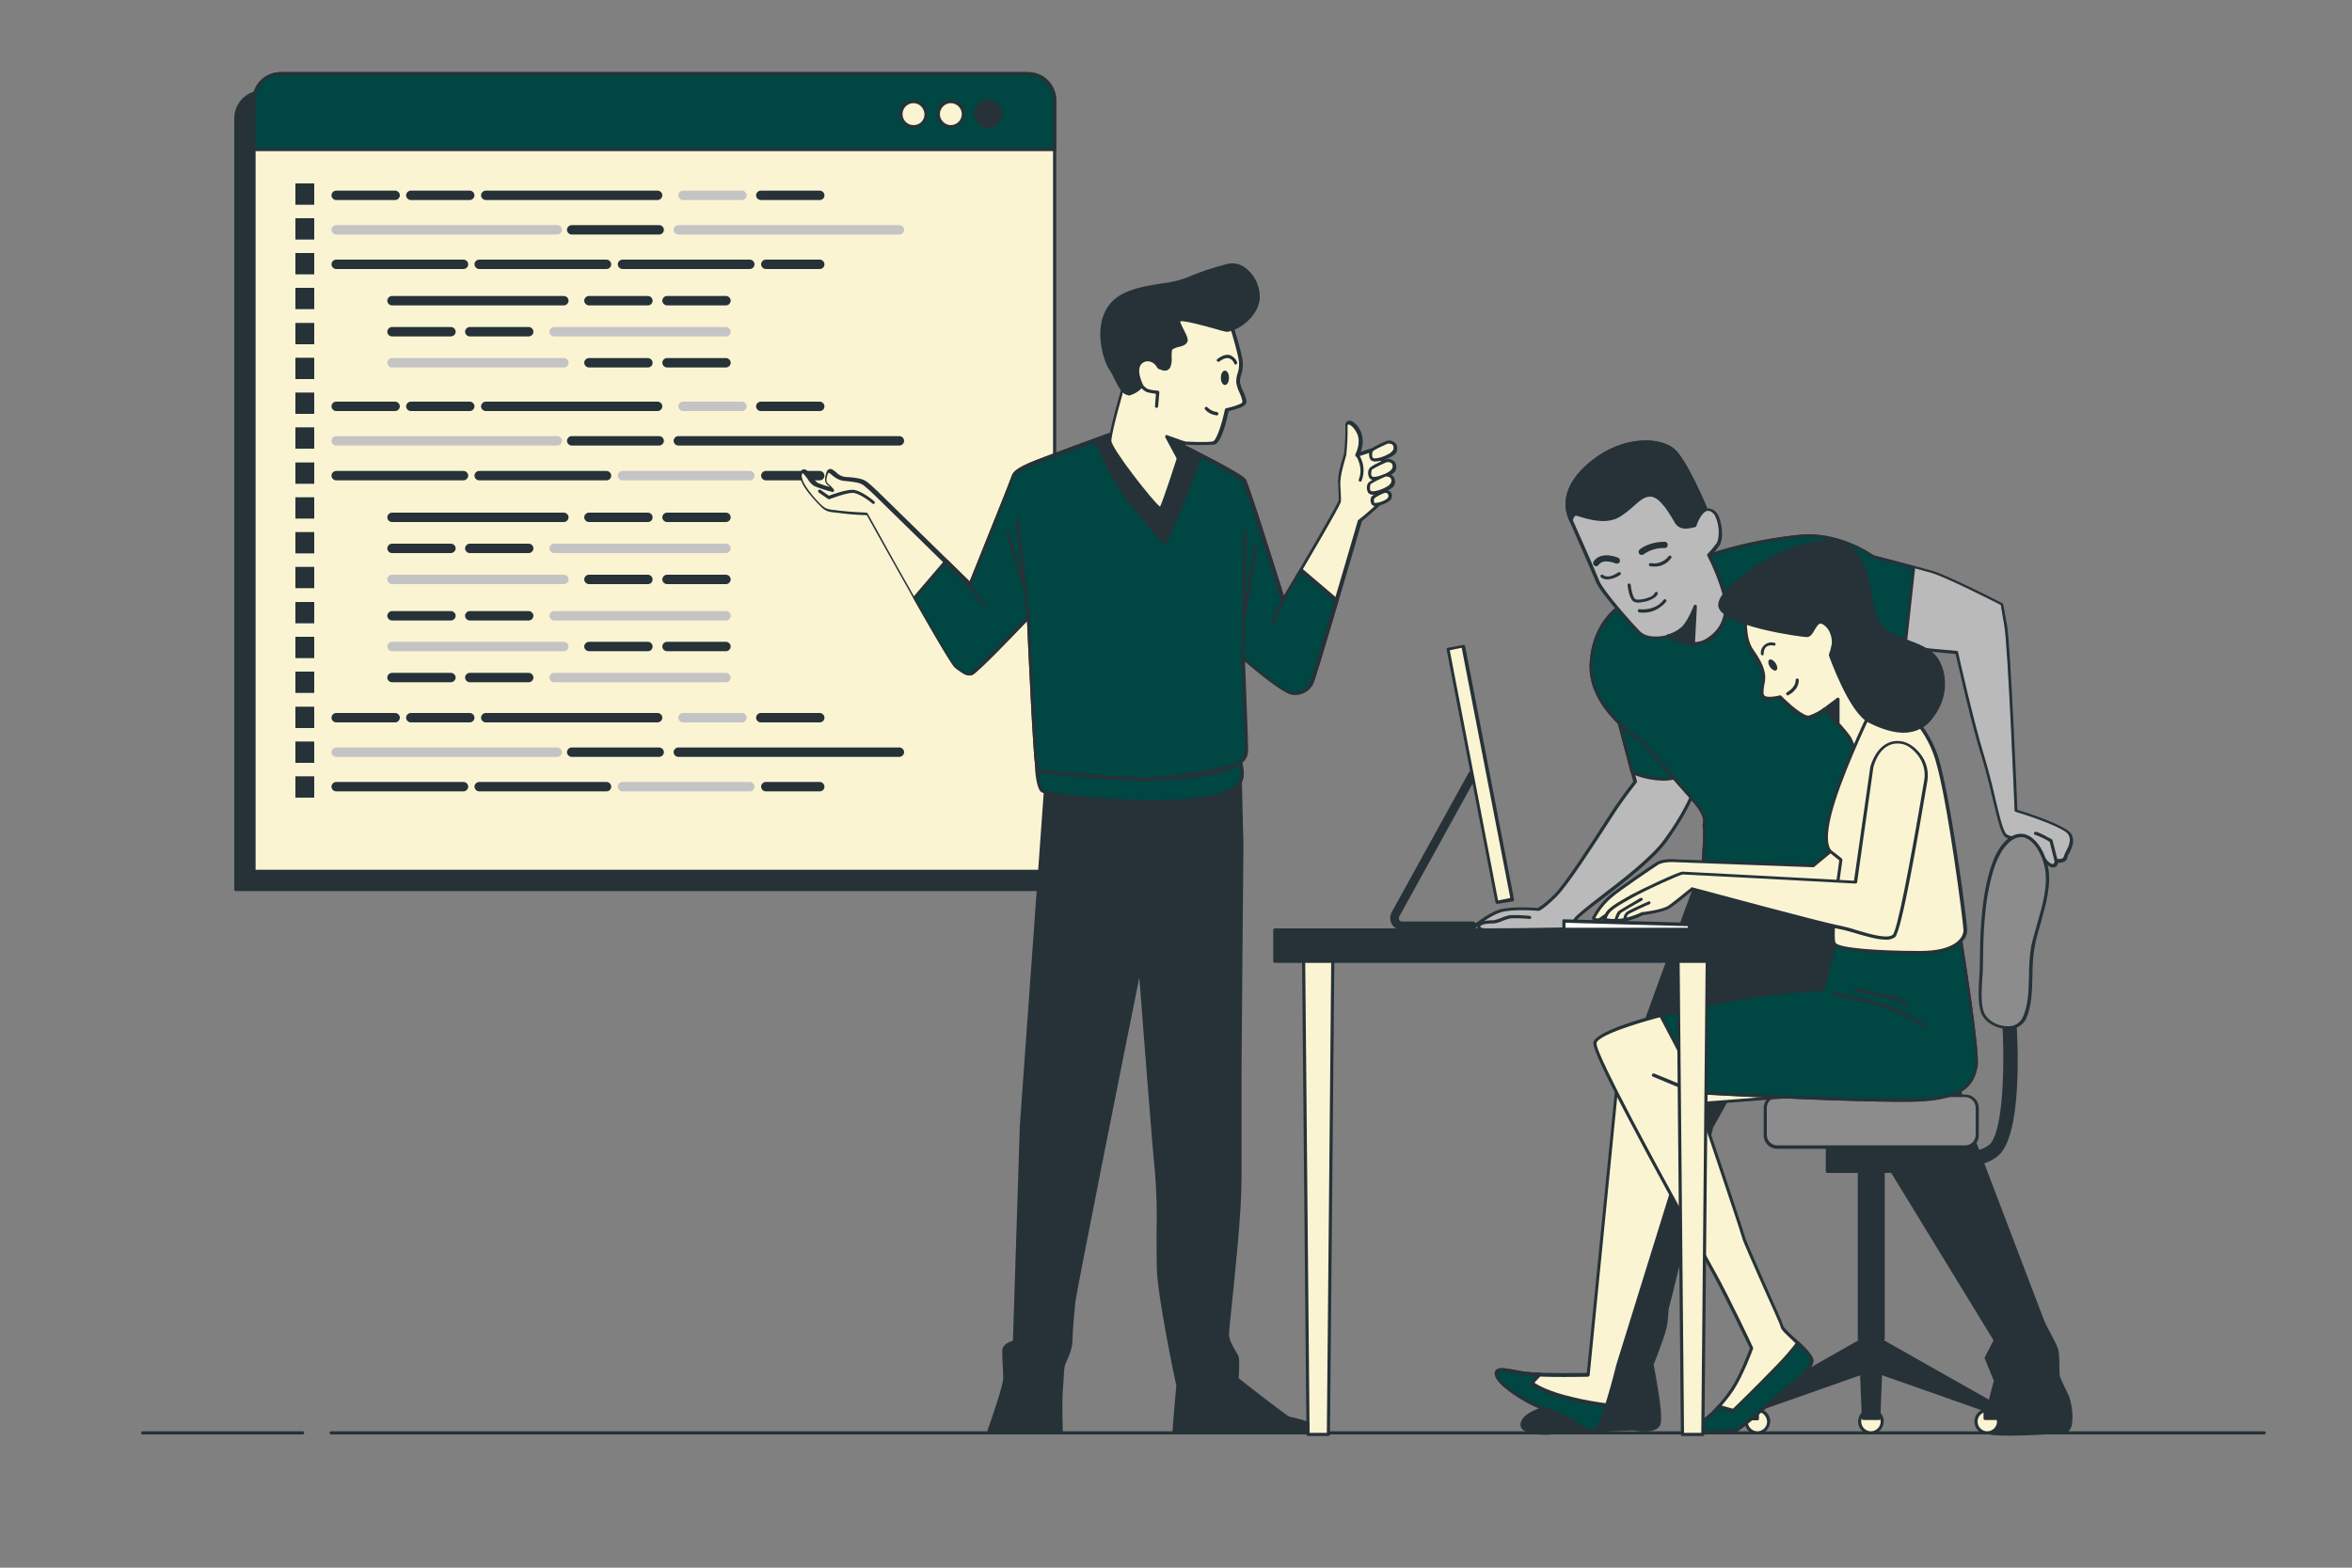 <?xml version="1.0" encoding="utf-8"?>
<!-- Generator: Adobe Illustrator 25.2.3, SVG Export Plug-In . SVG Version: 6.00 Build 0)  -->
<svg version="1.1" id="Layer_1" xmlns="http://www.w3.org/2000/svg" xmlns:xlink="http://www.w3.org/1999/xlink" x="0px" y="0px"
	 viewBox="0 0 750 500" style="enable-background:new 0 0 750 500;" xml:space="preserve">
<rect x="0" y="0" width="750" height="500" fill="#808080" stroke="none"/>
<style type="text/css">
	.st0{fill:#263238;}
	.st1{fill:#FAF4D3;}
	.st2{fill:#004643;}
	.st3{fill:#C4C4C4;}
	.st4{fill:#BABABA;}
	.st5{fill:#8C8C8C;}
	.st6{fill:#FFFFFF;}
</style>
<g id="freepik--Floor--inject-21">
	<path class="st0" d="M96.5,457.5h-51c-0.3,0-0.5-0.2-0.5-0.5c0-0.3,0.2-0.5,0.5-0.5h51c0.3,0,0.5,0.2,0.5,0.5
		S96.8,457.5,96.5,457.5z"/>
	<path class="st0" d="M722,457.5H105.6c-0.3,0-0.5-0.2-0.5-0.5s0.2-0.5,0.5-0.5H722c0.3,0,0.5,0.2,0.5,0.5S722.3,457.5,722,457.5z"
		/>
</g>
<g id="freepik--Tab--inject-21">
	<path class="st0" d="M83.7,29.2H322c4.7,0,8.5,3.8,8.5,8.5v245.9l0,0H75.2l0,0V37.8C75.2,33.1,79,29.2,83.7,29.2z"/>
	<path class="st0" d="M330.5,284.2H75.2c-0.3,0-0.5-0.2-0.5-0.5V37.8c0-5,4-9,9-9H322c5,0,9,4,9,9v245.9
		C331,284,330.8,284.2,330.5,284.2z M75.7,283.2H330V37.8c0-4.4-3.6-8-8-8H83.7c-4.4,0-8,3.6-8,8L75.7,283.2z"/>
	<path class="st1" d="M89.5,23.4h238.3c4.7,0,8.5,3.8,8.5,8.5c0,0,0,0,0,0.1v245.9l0,0H81l0,0V32C81,27.3,84.8,23.5,89.5,23.4
		C89.5,23.4,89.5,23.4,89.5,23.4z"/>
	<path class="st0" d="M336.3,278.4H81c-0.3,0-0.5-0.2-0.5-0.5V32c0-5,4-9,9-9h238.3c5,0,9,4,9,9l0,0v245.9
		C336.8,278.1,336.6,278.4,336.3,278.4z M81.5,277.4h254.3V32c0-4.4-3.6-8-8-8H89.5c-4.4,0-8,3.6-8,8L81.5,277.4z"/>
	<path class="st2" d="M89.5,23.4h238.3c4.7,0,8.5,3.8,8.5,8.5c0,0,0,0,0,0.1v15.8l0,0H81l0,0V32C81,27.3,84.8,23.5,89.5,23.4
		C89.5,23.4,89.5,23.4,89.5,23.4z"/>
	<path class="st0" d="M336.3,48.2H81c-0.3,0-0.5-0.2-0.5-0.5V32c0-5,4-9,9-9h238.3c5,0,9,4,9,9l0,0v15.8
		C336.8,48,336.6,48.2,336.3,48.2z M81.5,47.2h254.3V32c0-4.4-3.6-8-8-8H89.5c-4.4,0-8,3.6-8,8L81.5,47.2z"/>
	<path class="st1" d="M295.2,36.4c0-2.2-1.8-4-4-4s-4,1.8-4,4s1.8,4,4,4S295.2,38.6,295.2,36.4z"/>
	<path class="st0" d="M291.3,40.8c-2.5,0-4.5-2-4.5-4.5s2-4.5,4.5-4.5c2.5,0,4.5,2,4.5,4.5c0,0,0,0,0,0
		C295.7,38.8,293.7,40.8,291.3,40.8z M291.3,32.9c-1.9,0-3.5,1.5-3.5,3.5c0,1.9,1.5,3.5,3.5,3.5s3.5-1.5,3.5-3.5c0,0,0,0,0,0
		C294.7,34.5,293.2,32.9,291.3,32.9z"/>
	<path class="st1" d="M307.1,36.4c0-2.2-1.8-4-4-4s-4,1.8-4,4s1.8,4,4,4S307.1,38.6,307.1,36.4z"/>
	<path class="st0" d="M303.2,40.8c-2.5,0-4.5-2-4.5-4.5c0-2.5,2-4.5,4.5-4.5c2.5,0,4.5,2,4.5,4.5c0,0,0,0,0,0
		C307.6,38.8,305.6,40.8,303.2,40.8C303.2,40.8,303.2,40.8,303.2,40.8z M303.2,32.9c-1.9,0-3.5,1.6-3.5,3.5s1.6,3.5,3.5,3.5
		c1.9,0,3.5-1.6,3.5-3.5S305.1,32.9,303.2,32.9L303.2,32.9z"/>
	<path class="st0" d="M319,36.4c0-2.2-1.8-4-4-4s-4,1.8-4,4s1.8,4,4,4S319,38.6,319,36.4z"/>
	<path class="st0" d="M315.1,40.8c-2.5,0-4.5-2-4.5-4.5c0-2.5,2-4.5,4.5-4.5c2.5,0,4.5,2,4.5,4.5c0,0,0,0,0,0
		C319.5,38.8,317.5,40.8,315.1,40.8C315.1,40.8,315.1,40.8,315.1,40.8z M315.1,32.9c-1.9,0-3.5,1.6-3.5,3.5s1.6,3.5,3.5,3.5
		c1.9,0,3.5-1.6,3.5-3.5S317,32.9,315.1,32.9L315.1,32.9z"/>
	<path class="st0" d="M126,63.8h-18.8c-0.8,0-1.5-0.7-1.5-1.5s0.7-1.5,1.5-1.5H126c0.8,0,1.5,0.7,1.5,1.5S126.8,63.8,126,63.8
		L126,63.8z"/>
	<path class="st3" d="M177.7,74.8h-70.5c-0.8,0-1.5-0.7-1.5-1.5s0.7-1.5,1.5-1.5h70.5c0.8,0,1.5,0.7,1.5,1.5S178.5,74.8,177.7,74.8z
		"/>
	<path class="st3" d="M286.8,74.8h-70.5c-0.8,0-1.5-0.7-1.5-1.5s0.7-1.5,1.5-1.5h70.5c0.8,0,1.5,0.7,1.5,1.5S287.6,74.8,286.8,74.8z
		"/>
	<path class="st0" d="M210.2,74.8h-27.9c-0.8,0-1.5-0.7-1.5-1.5s0.7-1.5,1.5-1.5h27.9c0.8,0,1.5,0.7,1.5,1.5S211,74.8,210.2,74.8z"
		/>
	<path class="st0" d="M147.8,85.8h-40.6c-0.8,0-1.5-0.7-1.5-1.5s0.7-1.5,1.5-1.5h40.6c0.8,0,1.5,0.7,1.5,1.5S148.6,85.8,147.8,85.8z
		"/>
	<path class="st0" d="M193.4,85.8h-40.6c-0.8,0-1.5-0.7-1.5-1.5s0.7-1.5,1.5-1.5h40.6c0.8,0,1.5,0.7,1.5,1.5S194.3,85.8,193.4,85.8z
		"/>
	<path class="st0" d="M239.1,85.8h-40.6c-0.8,0-1.5-0.7-1.5-1.5s0.7-1.5,1.5-1.5h40.6c0.8,0,1.5,0.7,1.5,1.5S239.9,85.8,239.1,85.8z
		"/>
	<path class="st0" d="M261.4,85.8h-17.2c-0.8,0-1.5-0.7-1.5-1.5s0.7-1.5,1.5-1.5h17.2c0.8,0,1.5,0.7,1.5,1.5S262.3,85.8,261.4,85.8z
		"/>
	<path class="st0" d="M149.8,63.8H131c-0.8,0-1.5-0.7-1.5-1.5s0.7-1.5,1.5-1.5h18.8c0.8,0,1.5,0.7,1.5,1.5S150.6,63.8,149.8,63.8
		L149.8,63.8z"/>
	<path class="st0" d="M261.4,63.8h-18.8c-0.8,0-1.5-0.7-1.5-1.5s0.7-1.5,1.5-1.5h18.8c0.8,0,1.5,0.7,1.5,1.5S262.3,63.8,261.4,63.8z
		"/>
	<path class="st3" d="M236.6,63.8h-18.8c-0.8,0-1.5-0.7-1.5-1.5s0.7-1.5,1.5-1.5h18.8c0.8,0,1.5,0.7,1.5,1.5S237.4,63.8,236.6,63.8z
		"/>
	<path class="st0" d="M209.7,63.8h-54.8c-0.8,0-1.5-0.7-1.5-1.5s0.7-1.5,1.5-1.5h54.8c0.8,0,1.5,0.7,1.5,1.5S210.5,63.8,209.7,63.8z
		"/>
	<path class="st0" d="M126,131.1h-18.8c-0.8,0-1.5-0.7-1.5-1.5s0.7-1.5,1.5-1.5H126c0.8,0,1.5,0.7,1.5,1.5S126.8,131.1,126,131.1
		L126,131.1z"/>
	<path class="st3" d="M177.7,142.1h-70.5c-0.8,0-1.5-0.7-1.5-1.5s0.7-1.5,1.5-1.5h70.5c0.8,0,1.5,0.7,1.5,1.5
		S178.5,142.1,177.7,142.1z"/>
	<path class="st0" d="M286.8,142.1h-70.5c-0.8,0-1.5-0.7-1.5-1.5s0.7-1.5,1.5-1.5h70.5c0.8,0,1.5,0.7,1.5,1.5
		S287.6,142.1,286.8,142.1z"/>
	<path class="st0" d="M210.2,142.1h-27.9c-0.8,0-1.5-0.7-1.5-1.5s0.7-1.5,1.5-1.5h27.9c0.8,0,1.5,0.7,1.5,1.5S211,142.1,210.2,142.1
		z"/>
	<path class="st0" d="M147.8,153.2h-40.6c-0.8,0-1.5-0.7-1.5-1.5s0.7-1.5,1.5-1.5h40.6c0.8,0,1.5,0.7,1.5,1.5
		S148.6,153.2,147.8,153.2z"/>
	<path class="st0" d="M193.4,153.2h-40.6c-0.8,0-1.5-0.7-1.5-1.5s0.7-1.5,1.5-1.5h40.6c0.8,0,1.5,0.7,1.5,1.5
		S194.3,153.2,193.4,153.2z"/>
	<path class="st3" d="M239.1,153.2h-40.6c-0.8,0-1.5-0.7-1.5-1.5s0.7-1.5,1.5-1.5h40.6c0.8,0,1.5,0.7,1.5,1.5
		S239.9,153.2,239.1,153.2z"/>
	<path class="st0" d="M261.4,153.2h-17.2c-0.8,0-1.5-0.7-1.5-1.5s0.7-1.5,1.5-1.5h17.2c0.8,0,1.5,0.7,1.5,1.5
		S262.3,153.2,261.4,153.2z"/>
	<path class="st0" d="M149.8,131.1H131c-0.8,0-1.5-0.7-1.5-1.5s0.7-1.5,1.5-1.5h18.8c0.8,0,1.5,0.7,1.5,1.5S150.6,131.1,149.8,131.1
		L149.8,131.1z"/>
	<path class="st0" d="M261.4,131.1h-18.8c-0.8,0-1.5-0.7-1.5-1.5s0.7-1.5,1.5-1.5h18.8c0.8,0,1.5,0.7,1.5,1.5
		S262.3,131.1,261.4,131.1z"/>
	<path class="st3" d="M236.6,131.1h-18.8c-0.8,0-1.5-0.7-1.5-1.5s0.7-1.5,1.5-1.5h18.8c0.8,0,1.5,0.7,1.5,1.5
		S237.4,131.1,236.6,131.1z"/>
	<path class="st0" d="M209.7,131.1h-54.8c-0.8,0-1.5-0.7-1.5-1.5s0.7-1.5,1.5-1.5h54.8c0.8,0,1.5,0.7,1.5,1.5
		S210.5,131.1,209.7,131.1z"/>
	<path class="st0" d="M126,230.4h-18.8c-0.8,0-1.5-0.7-1.5-1.5s0.7-1.5,1.5-1.5H126c0.8,0,1.5,0.7,1.5,1.5S126.8,230.4,126,230.4
		L126,230.4z"/>
	<path class="st3" d="M177.7,241.4h-70.5c-0.8,0-1.5-0.7-1.5-1.5s0.7-1.5,1.5-1.5h70.5c0.8,0,1.5,0.7,1.5,1.5
		S178.5,241.4,177.7,241.4z"/>
	<path class="st0" d="M286.8,241.4h-70.5c-0.8,0-1.5-0.7-1.5-1.5s0.7-1.5,1.5-1.5h70.5c0.8,0,1.5,0.7,1.5,1.5
		S287.6,241.4,286.8,241.4z"/>
	<path class="st0" d="M210.2,241.4h-27.9c-0.8,0-1.5-0.7-1.5-1.5s0.7-1.5,1.5-1.5h27.9c0.8,0,1.5,0.7,1.5,1.5S211,241.4,210.2,241.4
		z"/>
	<path class="st0" d="M147.8,252.4h-40.6c-0.8,0-1.5-0.7-1.5-1.5s0.7-1.5,1.5-1.5h40.6c0.8,0,1.5,0.7,1.5,1.5
		S148.6,252.4,147.8,252.4z"/>
	<path class="st0" d="M193.4,252.4h-40.6c-0.8,0-1.5-0.7-1.5-1.5s0.7-1.5,1.5-1.5h40.6c0.8,0,1.5,0.7,1.5,1.5
		S194.3,252.4,193.4,252.4z"/>
	<path class="st3" d="M239.1,252.4h-40.6c-0.8,0-1.5-0.7-1.5-1.5s0.7-1.5,1.5-1.5h40.6c0.8,0,1.5,0.7,1.5,1.5
		S239.9,252.4,239.1,252.4z"/>
	<path class="st0" d="M261.4,252.4h-17.2c-0.8,0-1.5-0.7-1.5-1.5s0.7-1.5,1.5-1.5h17.2c0.8,0,1.5,0.7,1.5,1.5
		S262.3,252.4,261.4,252.4z"/>
	<path class="st0" d="M149.8,230.4H131c-0.8,0-1.5-0.7-1.5-1.5s0.7-1.5,1.5-1.5h18.8c0.8,0,1.5,0.7,1.5,1.5S150.6,230.4,149.8,230.4
		L149.8,230.4z"/>
	<path class="st0" d="M261.4,230.4h-18.8c-0.8,0-1.5-0.7-1.5-1.5s0.7-1.5,1.5-1.5h18.8c0.8,0,1.5,0.7,1.5,1.5
		S262.3,230.4,261.4,230.4z"/>
	<path class="st3" d="M236.6,230.4h-18.8c-0.8,0-1.5-0.7-1.5-1.5s0.7-1.5,1.5-1.5h18.8c0.8,0,1.5,0.7,1.5,1.5
		S237.4,230.4,236.6,230.4z"/>
	<path class="st0" d="M209.7,230.4h-54.8c-0.8,0-1.5-0.7-1.5-1.5s0.7-1.5,1.5-1.5h54.8c0.8,0,1.5,0.7,1.5,1.5
		S210.5,230.4,209.7,230.4z"/>
	<path class="st0" d="M231.5,97.4h-18.8c-0.8,0-1.5-0.7-1.5-1.5s0.7-1.5,1.5-1.5h18.8c0.8,0,1.5,0.7,1.5,1.5S232.3,97.4,231.5,97.4z
		"/>
	<path class="st0" d="M206.6,97.4h-18.8c-0.8,0-1.5-0.7-1.5-1.5s0.7-1.5,1.5-1.5h18.8c0.8,0,1.5,0.7,1.5,1.5S207.5,97.4,206.6,97.4z
		"/>
	<path class="st0" d="M179.8,97.4H125c-0.8,0-1.5-0.7-1.5-1.5s0.7-1.5,1.5-1.5h54.8c0.8,0,1.5,0.7,1.5,1.5S180.6,97.4,179.8,97.4
		L179.8,97.4z"/>
	<path class="st0" d="M231.5,117.2h-18.8c-0.8,0-1.5-0.7-1.5-1.5s0.7-1.5,1.5-1.5h18.8c0.8,0,1.5,0.7,1.5,1.5
		S232.3,117.2,231.5,117.2z"/>
	<path class="st0" d="M206.6,117.2h-18.8c-0.8,0-1.5-0.7-1.5-1.5s0.7-1.5,1.5-1.5h18.8c0.8,0,1.5,0.7,1.5,1.5
		S207.5,117.2,206.6,117.2z"/>
	<path class="st3" d="M179.8,117.2H125c-0.8,0-1.5-0.7-1.5-1.5s0.7-1.5,1.5-1.5h54.8c0.8,0,1.5,0.7,1.5,1.5S180.6,117.2,179.8,117.2
		L179.8,117.2z"/>
	<path class="st0" d="M143.7,107.3H125c-0.8,0-1.5-0.7-1.5-1.5s0.7-1.5,1.5-1.5h18.8c0.8,0,1.5,0.7,1.5,1.5S144.6,107.3,143.7,107.3
		L143.7,107.3z"/>
	<path class="st0" d="M168.6,107.3h-18.8c-0.8,0-1.5-0.7-1.5-1.5s0.7-1.5,1.5-1.5h18.8c0.8,0,1.5,0.7,1.5,1.5
		S169.4,107.3,168.6,107.3z"/>
	<path class="st3" d="M231.5,107.3h-54.8c-0.8,0-1.5-0.7-1.5-1.5s0.7-1.5,1.5-1.5h54.8c0.8,0,1.5,0.7,1.5,1.5
		S232.3,107.3,231.5,107.3z"/>
	<path class="st0" d="M231.5,166.5h-18.8c-0.8,0-1.5-0.7-1.5-1.5s0.7-1.5,1.5-1.5h18.8c0.8,0,1.5,0.7,1.5,1.5
		S232.3,166.5,231.5,166.5z"/>
	<path class="st0" d="M206.6,166.5h-18.8c-0.8,0-1.5-0.7-1.5-1.5s0.7-1.5,1.5-1.5h18.8c0.8,0,1.5,0.7,1.5,1.5
		S207.5,166.5,206.6,166.5z"/>
	<path class="st0" d="M179.8,166.5H125c-0.8,0-1.5-0.7-1.5-1.5s0.7-1.5,1.5-1.5h54.8c0.8,0,1.5,0.7,1.5,1.5S180.6,166.5,179.8,166.5
		L179.8,166.5z"/>
	<path class="st0" d="M231.5,186.3h-18.8c-0.8,0-1.5-0.7-1.5-1.5s0.7-1.5,1.5-1.5h18.8c0.8,0,1.5,0.7,1.5,1.5
		S232.3,186.3,231.5,186.3z"/>
	<path class="st0" d="M206.6,186.3h-18.8c-0.8,0-1.5-0.7-1.5-1.5s0.7-1.5,1.5-1.5h18.8c0.8,0,1.5,0.7,1.5,1.5
		S207.5,186.3,206.6,186.3z"/>
	<path class="st3" d="M179.8,186.3H125c-0.8,0-1.5-0.7-1.5-1.5s0.7-1.5,1.5-1.5h54.8c0.8,0,1.5,0.7,1.5,1.5S180.6,186.3,179.8,186.3
		L179.8,186.3z"/>
	<path class="st0" d="M143.7,176.4H125c-0.8,0-1.5-0.7-1.5-1.5s0.7-1.5,1.5-1.5h18.8c0.8,0,1.5,0.7,1.5,1.5S144.6,176.4,143.7,176.4
		L143.7,176.4z"/>
	<path class="st0" d="M168.6,176.4h-18.8c-0.8,0-1.5-0.7-1.5-1.5s0.7-1.5,1.5-1.5h18.8c0.8,0,1.5,0.7,1.5,1.5
		S169.4,176.4,168.6,176.4z"/>
	<path class="st3" d="M231.5,176.4h-54.8c-0.8,0-1.5-0.7-1.5-1.5s0.7-1.5,1.5-1.5h54.8c0.8,0,1.5,0.7,1.5,1.5
		S232.3,176.4,231.5,176.4z"/>
	<path class="st0" d="M143.7,197.9H125c-0.8,0-1.5-0.7-1.5-1.5s0.7-1.5,1.5-1.5h18.8c0.8,0,1.5,0.7,1.5,1.5S144.6,197.9,143.7,197.9
		L143.7,197.9z"/>
	<path class="st0" d="M168.6,197.9h-18.8c-0.8,0-1.5-0.7-1.5-1.5s0.7-1.5,1.5-1.5h18.8c0.8,0,1.5,0.7,1.5,1.5
		S169.4,197.9,168.6,197.9z"/>
	<path class="st3" d="M231.5,197.9h-54.8c-0.8,0-1.5-0.7-1.5-1.5s0.7-1.5,1.5-1.5h54.8c0.8,0,1.5,0.7,1.5,1.5
		S232.3,197.9,231.5,197.9z"/>
	<path class="st0" d="M143.7,217.6H125c-0.8,0-1.5-0.7-1.5-1.5s0.7-1.5,1.5-1.5h18.8c0.8,0,1.5,0.7,1.5,1.5S144.6,217.6,143.7,217.6
		L143.7,217.6z"/>
	<path class="st0" d="M168.6,217.6h-18.8c-0.8,0-1.5-0.7-1.5-1.5s0.7-1.5,1.5-1.5h18.8c0.8,0,1.5,0.7,1.5,1.5
		S169.4,217.6,168.6,217.6z"/>
	<path class="st3" d="M231.5,217.6h-54.8c-0.8,0-1.5-0.7-1.5-1.5s0.7-1.5,1.5-1.5h54.8c0.8,0,1.5,0.7,1.5,1.5
		S232.3,217.6,231.5,217.6z"/>
	<path class="st0" d="M231.5,207.7h-18.8c-0.8,0-1.5-0.7-1.5-1.5s0.7-1.5,1.5-1.5h18.8c0.8,0,1.5,0.7,1.5,1.5
		S232.3,207.7,231.5,207.7z"/>
	<path class="st0" d="M206.6,207.7h-18.8c-0.8,0-1.5-0.7-1.5-1.5s0.7-1.5,1.5-1.5h18.8c0.8,0,1.5,0.7,1.5,1.5
		S207.5,207.7,206.6,207.7z"/>
	<path class="st3" d="M179.8,207.7H125c-0.8,0-1.5-0.7-1.5-1.5s0.7-1.5,1.5-1.5h54.8c0.8,0,1.5,0.7,1.5,1.5S180.6,207.7,179.8,207.7
		L179.8,207.7z"/>
	<rect x="94.2" y="58.5" class="st0" width="6" height="6.8"/>
	<rect x="94.2" y="69.6" class="st0" width="6" height="6.8"/>
	<rect x="94.2" y="80.7" class="st0" width="6" height="6.8"/>
	<rect x="94.2" y="91.8" class="st0" width="6" height="6.8"/>
	<rect x="94.2" y="103" class="st0" width="6" height="6.8"/>
	<rect x="94.2" y="114.1" class="st0" width="6" height="6.8"/>
	<rect x="94.2" y="125.2" class="st0" width="6" height="6.8"/>
	<rect x="94.2" y="136.3" class="st0" width="6" height="6.8"/>
	<rect x="94.2" y="147.5" class="st0" width="6" height="6.8"/>
	<rect x="94.2" y="158.6" class="st0" width="6" height="6.8"/>
	<rect x="94.2" y="169.7" class="st0" width="6" height="6.8"/>
	<rect x="94.2" y="180.8" class="st0" width="6" height="6.8"/>
	<rect x="94.2" y="192" class="st0" width="6" height="6.8"/>
	<rect x="94.2" y="203.1" class="st0" width="6" height="6.8"/>
	<rect x="94.2" y="214.2" class="st0" width="6" height="6.8"/>
	<rect x="94.2" y="225.4" class="st0" width="6" height="6.8"/>
	<rect x="94.2" y="236.5" class="st0" width="6" height="6.8"/>
	<rect x="94.2" y="247.6" class="st0" width="6" height="6.8"/>
</g>
<g id="freepik--character-3--inject-21">
	<path class="st4" d="M515.4,227l5.9,22.4c-3,3.7-5.7,7.6-8.2,11.5c-4.7,7.3-13.4,21-17.2,24.8s-5.4,4.5-5.4,4.5s-8.5-0.7-12.3,0.5
		s-8.2,5-9,5.7s29.2,0,29.2,0s1.9,0,3.8-3.1s22-15.8,28.8-25.3s9-15.6,9-15.6s-15.4-21.4-17-23.6S515.9,224.4,515.4,227z"/>
	<path class="st0" d="M477.6,297.1c-8.6,0-8.7-0.3-8.8-0.6c-0.1-0.2,0-0.4,0.1-0.6c0.6-0.6,5.2-4.5,9.2-5.8
		c3.6-1.1,11.1-0.6,12.3-0.5c1.9-1.2,3.6-2.7,5.2-4.3c3.5-3.5,11.5-15.9,16.2-23.2l0.9-1.4c2.5-3.9,5.2-7.7,8.1-11.4l-5.8-22.1
		c0-0.1,0-0.1,0-0.2c0.1-0.7,0.7-1.3,1.4-1.5c2-0.5,5.6,1.4,7,3.1c1.6,2.1,16.4,22.7,17,23.6c0.1,0.1,0.1,0.3,0.1,0.5
		c-0.1,0.2-2.2,6.3-9,15.7c-4.3,5.9-13.6,13-20.5,18.3c-4.1,3.1-7.6,5.8-8.3,6.9c-2,3.3-4.1,3.3-4.2,3.3
		C488.5,297,481.9,297.1,477.6,297.1z M470.3,296c3.7,0.2,18.3,0,28.2-0.2c0,0,1.7-0.1,3.4-2.8c0.8-1.2,4-3.7,8.5-7.2
		c6.8-5.2,16.1-12.3,20.3-18.1c6-8.2,8.3-14,8.8-15.2c-1.6-2.3-15.3-21.4-16.8-23.4c-1.2-1.5-4.4-3.2-6-2.8
		c-0.3,0.1-0.6,0.3-0.6,0.6l5.9,22.3c0,0.2,0,0.3-0.1,0.4c-2.9,3.7-5.7,7.5-8.2,11.5l-0.9,1.4c-4.8,7.4-12.8,19.8-16.4,23.4
		c-3.8,3.8-5.5,4.6-5.6,4.6c-0.1,0-0.2,0-0.2,0c-0.1,0-8.4-0.7-12.1,0.5C475.4,292,471.9,294.7,470.3,296z"/>
	<path class="st2" d="M536.3,247.4c-4.6-6.5-12.2-17.1-13.3-18.5c-1.7-2.1-7.1-4.5-7.5-1.9l5.1,19.3
		C523.8,247.7,530.5,249.8,536.3,247.4z"/>
	<path class="st0" d="M530.4,249c-3.5-0.1-6.9-0.8-10.1-2.2c-0.1-0.1-0.2-0.2-0.3-0.3l-5.1-19.3c0-0.1,0-0.1,0-0.2
		c0.1-0.7,0.7-1.3,1.4-1.5c2-0.5,5.6,1.4,7,3.1c1.1,1.5,8.9,12.2,13.4,18.5c0.1,0.1,0.1,0.3,0.1,0.4c0,0.1-0.1,0.3-0.3,0.3
		C534.6,248.6,532.5,249,530.4,249z M520.9,246c3.3,1.4,9.3,3.1,14.6,1.2c-4.5-6.3-11.9-16.6-13-18s-4.4-3.2-6-2.8
		c-0.3,0.1-0.6,0.3-0.6,0.6L520.9,246z"/>
	<path class="st0" d="M474.6,297.3c-0.4,0-2.5,0-3.3-1c-0.2-0.3-0.3-0.6-0.3-1c0.2-1.2,2-1.8,5.4-1.8c0.8-0.2,1.5-0.4,2.2-0.7
		c0.9-0.4,1.8-0.7,2.7-0.9c2.2-0.1,4.3,0,6.5,0.2c0.3,0,0.5,0.3,0.5,0.5c0,0,0,0,0,0c0,0.3-0.3,0.5-0.5,0.5
		c-2.1-0.2-4.2-0.3-6.2-0.2c-0.8,0.2-1.7,0.5-2.5,0.8c-0.8,0.4-1.7,0.7-2.6,0.8c-4.2,0-4.4,0.9-4.5,1c0,0.1,0,0.2,0.1,0.2
		c0.8,0.5,1.6,0.7,2.5,0.6c0.3,0,0.5,0.2,0.5,0.5C475.1,297,474.9,297.3,474.6,297.3C474.6,297.3,474.6,297.3,474.6,297.3z"/>
	<path class="st0" d="M543,276.9c0,0-26.3,71.4-27.3,75.7s-4.6,56.1-5,57.1s-3.3,28.6-3.3,28.6c-2.8,2.8-5.8,5.5-9,8
		c-3.6,2.7-11.3,3.7-12.6,7.3s7.6,3.7,9,3.3s26.2-1.3,26.2-1.3s7.7,1.7,8.3-2S527,435,527,435s3.3-8.6,4-11.3s0.7-6.3,1-7.3
		s14-57.1,14-57.1l23.9-43l8.3,3.6l18.6,42.6l39.5,64.8l-3,5.6l3,7.3c0,0-4.3,14.6-3,16.3s24.6,0,24.6,0s2.3,0.7,2.7-3.3
		c0.2-2.6-0.2-5.2-1-7.6c0,0-2.7-5.6-3-6.6s0-5.3-0.3-7.6s-3.7-7.3-4.7-10S626.7,356,626.7,356l-15.6-84.7l-63.8-2.3L543,276.9z"/>
	<path class="st0" d="M640.9,457.9c-4.1,0-7.3-0.2-7.9-0.9c-1.4-1.7,1.8-12.9,2.8-16.6l-2.9-7.1c-0.1-0.1-0.1-0.3,0-0.4l2.8-5.4
		l-39.4-64.5l-18.6-42.5l-7.7-3.4l-23.7,42.5c-0.8,3.1-13.6,56.1-14,57.1c-0.2,0.8-0.3,1.6-0.3,2.4c-0.1,1.7-0.3,3.3-0.7,4.9
		c-0.6,2.5-3.5,10.1-4,11.2c0.3,1.6,3,15.1,2.3,18.6c-0.1,0.8-0.6,1.5-1.3,1.9c-2.3,1.5-7,0.6-7.6,0.5c-10,0.4-25.1,1.1-26.1,1.3
		s-7.3,0.4-9.2-1.7c-0.6-0.6-0.7-1.5-0.4-2.3c0.9-2.5,4.2-3.8,7.5-5c1.9-0.6,3.6-1.5,5.3-2.5c3.1-2.4,6-5,8.8-7.8
		c0.4-3.5,3-27.5,3.3-28.5c0.1-0.5,0.8-9,1.5-17.9c1.3-16.2,2.9-36.5,3.5-39.2c1-4.3,26.2-72.9,27.3-75.8c0,0,0,0,0-0.1l4.3-8
		c0.1-0.2,0.3-0.3,0.5-0.3l63.8,2.3c0.2,0,0.4,0.2,0.5,0.4l15.6,84.6c0.2,0.5,23.9,62.7,24.9,65.4c0.6,1.4,1.3,2.7,2,4
		c1.2,2.3,2.5,4.6,2.7,6.1c0.1,1.5,0.2,2.9,0.2,4.4c0,1.1,0,2.1,0.1,3.2c0.2,0.8,2,4.6,3,6.6c0.8,2.5,1.2,5.2,1,7.9
		c-0.1,1.7-0.6,2.8-1.5,3.4c-0.5,0.3-1.1,0.5-1.7,0.4C654.6,457.4,646.8,457.9,640.9,457.9z M633.9,433.1l2.9,7.1c0,0.1,0,0.2,0,0.3
		c-2,6.9-3.8,14.9-3.1,15.8c1,0.9,13,0.6,24.2-0.2h0.2c0.3,0.1,0.7,0,1-0.2c0.7-0.7,1-1.7,1-2.7c0.1-2.5-0.2-5-1-7.4
		c-0.1-0.2-2.7-5.6-3-6.7c-0.2-1.1-0.3-2.3-0.2-3.5c0-1.4,0-2.8-0.2-4.2c-0.2-1.3-1.5-3.6-2.6-5.7c-0.8-1.3-1.5-2.7-2-4.1
		c-1-2.6-24.7-64.8-24.9-65.4l-15.4-84.3l-63.1-2.3l-4.1,7.6c-0.7,1.9-26.3,71.4-27.2,75.6c-0.6,2.6-2.3,23.7-3.5,39
		c-1,12.9-1.4,17.8-1.5,18.1c-0.2,0.9-2.1,17.5-3.3,28.5c0,0.1-0.1,0.2-0.1,0.3c-2.8,2.8-5.8,5.5-9,8c-1.7,1.1-3.6,2-5.5,2.6
		c-3,1.2-6.2,2.4-6.9,4.4c-0.2,0.4-0.1,0.9,0.2,1.3c1.4,1.6,7,1.7,8.2,1.4c1.3-0.3,23.8-1.2,26.4-1.3h0.1c0,0,4.8,1,6.9-0.4
		c0.4-0.3,0.8-0.7,0.8-1.2c0.6-3.5-2.3-18.3-2.3-18.4c0-0.1,0-0.2,0-0.3c0-0.1,3.3-8.6,4-11.2c0.3-1.6,0.6-3.2,0.7-4.8
		c0-0.9,0.2-1.7,0.3-2.6c0.3-0.9,9.2-37.7,14-57.1c0,0,0-0.1,0-0.1l23.9-43c0.1-0.2,0.4-0.3,0.6-0.2l8.3,3.6
		c0.1,0.1,0.2,0.1,0.3,0.3l18.6,42.6l39.5,64.7c0.1,0.2,0.1,0.3,0,0.5L633.9,433.1z M507.4,438.4L507.4,438.4z"/>
	<path class="st4" d="M518,192.6c0,0-9.9,4.7-10.6,19.3s16.5,24.8,16.5,24.8s9.4,11.1,15.6,17.9c6.1,6.8,3.5,7.9,4,9.1
		s-0.4,13.2-0.4,13.2s27.6,7.1,44.3,5.7s24.5-5.9,24.5-5.9s1.8-7.2-1.3-16.9s-6-14.7-6.3-16.8s-12.3-38.9-12.3-38.9s16.3,2.8,24,3.5
		l7.8,0.7c0,0,4.7,21.5,8.2,32.8s5.4,24.3,7.5,25.7s6.6,1.4,8,2.1s3.8,5.9,5.9,7.1s2.1-1.2,2.1-1.2s2.6,0.2,2.8-1.2s3.1-4.5,1.4-7.3
		s-17.2-7.5-17.2-7.5s-2.1-52.6-3.3-59.2l-1.2-6.6c0,0-17.5-9-22.4-10.4s-18.6-5-18.6-5s-10.4-7.8-23.1-6.6
		c-8.9,0.9-17.6,2.7-26.1,5.2c-2.4,0.7-7.5,4-7.5,4L518,192.6z"/>
	<path class="st0" d="M582.6,283.3c-16.6,0-39.5-5.8-39.7-5.9c-0.2-0.1-0.4-0.3-0.4-0.5c0.4-5,0.8-12.3,0.5-13
		c-0.1-0.4-0.1-0.8,0-1.2c0.2-1,0.6-2.8-3.9-7.8c-5.8-6.5-14.8-17-15.5-17.9c-1.2-0.8-17.4-10.9-16.7-25.2
		c0.7-14.5,10.4-19.5,10.9-19.8l22.4-12.3c0.2-0.1,5.2-3.3,7.6-4c8.6-2.6,17.4-4.3,26.3-5.2c12.2-1.1,22.4,5.9,23.4,6.6
		c1.2,0.3,13.9,3.6,18.5,4.9c4.9,1.4,21.8,10,22.5,10.4c0.1,0.1,0.2,0.2,0.3,0.4l1.2,6.6c1.1,6.4,3.1,53.9,3.3,58.9
		c2.7,0.8,15.5,4.9,17.2,7.7c1.3,2.3,0.1,4.6-0.7,6.2c-0.3,0.4-0.5,0.9-0.6,1.4c-0.2,1.3-1.7,1.6-2.9,1.6l0,0
		c-0.1,0.5-0.4,1-0.8,1.3c-0.7,0.3-1.4,0.2-2-0.2c-1.3-0.7-2.5-2.5-3.7-4.3c-0.6-1-1.3-2-2.2-2.8c-0.9-0.3-1.8-0.5-2.7-0.6
		c-1.9-0.3-4-0.6-5.4-1.6s-2.3-4.8-4.1-12.3c-1-4.3-2.2-9.1-3.6-13.7c-3.3-10.4-7.5-29.6-8.2-32.4l-7.4-0.7
		c-6.7-0.6-19.9-2.8-23.3-3.4c1.8,5.5,11.8,36.2,12,38.2c0.4,1.6,1,3.1,1.7,4.6c1.2,2.9,2.9,6.8,4.6,12.1c3.1,9.7,1.4,16.8,1.3,17.1
		c0,0.1-0.1,0.2-0.2,0.3c-0.3,0.2-8.1,4.6-24.7,6C585.9,283.2,584.3,283.3,582.6,283.3z M543.5,276.5c3.5,0.9,28.4,6.8,43.8,5.5
		c15-1.3,22.8-5.1,24.1-5.7c0.9-5.5,0.4-11.1-1.3-16.4c-1.7-5.3-3.3-9.2-4.5-12.1c-0.8-1.5-1.3-3.2-1.8-4.9
		c-0.2-1.6-8.1-26.1-12.2-38.8c-0.1-0.2,0-0.3,0.1-0.5c0.1-0.1,0.3-0.2,0.5-0.2c0.2,0,16.3,2.8,24,3.5l7.8,0.7
		c0.2,0,0.4,0.2,0.4,0.4c0,0.2,4.8,21.6,8.2,32.7c1.4,4.6,2.6,9.4,3.6,13.7c1.3,5.6,2.6,11,3.7,11.7s3.3,1.1,5,1.4
		c1,0.1,2,0.3,3,0.7c0.8,0.4,1.6,1.7,2.6,3.1s2.3,3.4,3.3,4c0.5,0.3,0.8,0.3,1,0.2s0.4-0.7,0.4-1c0-0.1,0.1-0.3,0.2-0.4
		c0.1-0.1,0.2-0.1,0.4-0.1c0.6,0,2.2,0,2.3-0.8c0.2-0.6,0.4-1.2,0.7-1.7c0.8-1.5,1.8-3.5,0.8-5.3c-1.1-2-10.8-5.5-16.9-7.3
		c-0.2-0.1-0.3-0.2-0.3-0.5c0-0.5-2.1-52.6-3.3-59.1l-1.1-6.4c-2-1-17.5-8.9-22.1-10.2c-4.9-1.4-18.5-4.9-18.6-4.9
		c-0.1,0-0.1,0-0.2-0.1c-0.1-0.1-10.4-7.7-22.8-6.5c-8.8,0.9-17.6,2.6-26.1,5.2c-2.3,0.7-7.4,3.9-7.4,4L518.2,193l0,0
		c-0.1,0.1-9.6,4.8-10.3,18.9s16.1,24.2,16.3,24.3c0,0,0.1,0.1,0.1,0.1c0.1,0.1,9.5,11.2,15.5,17.9c4.8,5.4,4.4,7.5,4.1,8.7
		c-0.1,0.2-0.1,0.4,0,0.6C544.4,264.7,543.7,273.8,543.5,276.5L543.5,276.5z M518,192.5L518,192.5z"/>
	<path class="st0" d="M655.7,275.3c-0.2,0-0.4-0.2-0.5-0.4l-1.6-6.4c-1.4-0.9-2.9-1.6-4.5-2.2c-0.3,0-0.5-0.2-0.5-0.5
		c0-0.3,0.2-0.5,0.5-0.5c1,0,4.2,1.9,5.2,2.4c0.1,0.1,0.2,0.2,0.2,0.3l1.7,6.6c0.1,0.3-0.1,0.5-0.4,0.6L655.7,275.3z"/>
	<path class="st2" d="M604.3,243c-0.2-2.1-12.3-38.9-12.3-38.9s7.9,1.4,15.3,2.4l2.8-25.5c-5.8-1.6-12.9-3.4-12.9-3.4
		s-10.4-7.8-23.1-6.6c-8.9,0.9-17.6,2.6-26.1,5.2c-2.4,0.7-7.5,4-7.5,4L518,192.6c0,0-9.9,4.7-10.6,19.3s16.5,24.8,16.5,24.8
		s9.4,11.1,15.6,17.9c6.1,6.8,3.5,7.9,4,9.1s-0.4,13.2-0.4,13.2s27.6,7.1,44.3,5.7s24.5-5.9,24.5-5.9s1.8-7.2-1.3-16.9
		S604.5,245.1,604.3,243z"/>
	<path class="st0" d="M582.6,283.3c-16.6,0-39.5-5.8-39.7-5.9c-0.2-0.1-0.4-0.3-0.4-0.5c0.4-5,0.8-12.3,0.5-13
		c-0.1-0.4-0.1-0.8,0-1.2c0.2-1,0.6-2.8-3.9-7.8c-5.8-6.5-14.8-17-15.5-17.9c-1.2-0.8-17.4-10.9-16.7-25.2
		c0.7-14.7,10.8-19.7,10.9-19.8l22.4-12.2c0.2-0.1,5.2-3.3,7.6-4c8.6-2.6,17.4-4.3,26.3-5.2c12.2-1.1,22.4,5.9,23.4,6.6
		c0.8,0.2,7.4,1.9,12.8,3.4c0.2,0.1,0.4,0.3,0.4,0.5l-2.8,25.5c0,0.1-0.1,0.3-0.2,0.3c-0.1,0.1-0.2,0.1-0.4,0.1
		c-6-0.9-12.3-1.9-14.5-2.3c1.8,5.5,11.8,36.2,12,38.2l0,0c0.4,1.6,1,3.1,1.7,4.6c1.2,2.9,2.9,6.8,4.6,12.1
		c3.1,9.7,1.4,16.8,1.3,17.1c0,0.1-0.1,0.2-0.2,0.3c-0.3,0.2-8.1,4.6-24.7,6C585.9,283.2,584.3,283.3,582.6,283.3z M543.5,276.5
		c3.5,0.9,28.4,6.8,43.8,5.5c15-1.3,22.8-5.1,24.1-5.7c0.9-5.5,0.4-11.1-1.3-16.4c-1.7-5.3-3.3-9.2-4.5-12.1
		c-0.8-1.5-1.3-3.2-1.8-4.9l0,0c-0.2-1.6-8.1-26.1-12.2-38.8c-0.1-0.2,0-0.3,0.1-0.5c0.1-0.1,0.3-0.2,0.5-0.2
		c0.1,0,7.6,1.3,14.8,2.4l2.7-24.5c-5.7-1.5-12.5-3.3-12.5-3.3c-0.1,0-0.1,0-0.2-0.1c-0.1-0.1-10.4-7.7-22.8-6.5
		c-8.8,0.9-17.6,2.6-26.1,5.2c-2.3,0.7-7.4,3.9-7.4,4L518.2,193c-0.1,0.1-9.7,4.8-10.4,18.9s16.1,24.2,16.3,24.3
		c0,0,0.1,0.1,0.1,0.1c0.1,0.1,9.5,11.2,15.5,17.9c4.8,5.4,4.4,7.4,4.1,8.7c-0.1,0.2-0.1,0.4,0,0.6
		C544.4,264.7,543.7,273.8,543.5,276.5L543.5,276.5z"/>
	<path class="st4" d="M500.5,165c0,0,7.4,16.8,8.9,20.3s11.3,14.5,13.2,16.3c3.1,3,9.3,1.2,9.3,1.2s6.9,4.6,12.2,1.4
		s7.2-8.1,5.7-14.4c-1.2-4.5-2.9-8.8-5-12.9c0.1,0.2,2.9-3.3,3.1-3.7c1-2.4,0.7-6.2-0.4-8.6c-0.4-1.1-1.2-1.9-2.2-2.3
		c-0.5-0.1-1-0.1-1.4-0.1c0,0-5.8-14.1-9.8-18.4s-15-4.5-24.1,1.7S498.1,159,500.5,165z"/>
	<path class="st0" d="M539.9,205.9c-2.9-0.1-5.6-1-8.1-2.5c-1.2,0.3-6.6,1.5-9.6-1.4c-1.7-1.7-11.8-12.7-13.3-16.4
		c-1.4-3.5-8.8-20.2-8.8-20.3l0,0c-2.7-6.7,0.8-14,9.6-19.9c9.4-6.4,20.6-6,24.8-1.6c3.5,3.7,8.8,15.6,9.8,18.3
		c0.4,0,0.8,0.1,1.3,0.2c1.2,0.4,2.1,1.4,2.5,2.5c1,2.4,1.5,6.4,0.4,8.9c-0.9,1.3-1.8,2.5-2.9,3.6c2.1,4,3.7,8.3,4.9,12.7
		c1.5,6.5-0.6,11.7-6,14.9C543,205.5,541.4,205.9,539.9,205.9z M531.9,202.3c0.1,0,0.2,0,0.3,0.1c0.1,0,6.8,4.3,11.7,1.4
		s6.9-7.7,5.5-13.8c-1.2-4.4-2.9-8.7-5-12.8l0,0c-0.1-0.2,0-0.5,0.2-0.7c0,0,0,0,0,0h0.1c1-1.1,1.9-2.2,2.8-3.4
		c1-2.3,0.6-5.9-0.4-8.1c-0.3-0.9-1-1.7-1.9-2c-0.1,0-1-0.1-1.2-0.1h-0.1c-0.2,0-0.3-0.1-0.4-0.3c0-0.1-5.8-14.1-9.7-18.3
		s-14.5-4.4-23.5,1.8c-8.3,5.7-11.7,12.5-9.2,18.8c0.2,0.5,7.5,16.8,8.9,20.4c1.4,3.4,11,14.1,13,16.1c2.9,2.8,8.8,1.1,8.8,1.1
		C531.8,202.3,531.8,202.3,531.9,202.3L531.9,202.3z"/>
	<path class="st0" d="M543.8,162.4c0,0-5.8-14.1-9.8-18.4s-15-4.5-24.1,1.7s-11.8,13.3-9.4,19.3l0.5,1.2l0,0c0,0,0.2-2.6,1.9-2.3
		s9,3.4,13.8,0.2s6.4-6.2,9.6-6.2s6.4,5.5,8.1,8.5s5.8,1.1,5.8,1.1S541.6,163.1,543.8,162.4z"/>
	<path class="st0" d="M537.6,168.6c-1.5,0.1-2.9-0.7-3.6-2c-1.3-2.2-4.6-8.2-7.7-8.2c-1.9,0-3.2,1.1-5.2,2.9
		c-1.3,1.2-2.7,2.3-4.2,3.3c-4.2,2.9-10.2,1.1-13.1,0.2c-0.4-0.1-0.8-0.2-1-0.3c-0.2-0.1-0.4,0-0.6,0.1c-0.4,0.5-0.7,1.1-0.7,1.7
		c0,0.3-0.3,0.5-0.5,0.5c0,0,0,0,0,0c-0.2,0-0.3-0.1-0.4-0.3l-0.5-1.2c-2.7-6.7,0.8-14,9.6-20c9.4-6.4,20.6-6,24.8-1.6
		c3.9,4.1,10,18.3,10,18.8c0,0.2-0.1,0.4-0.3,0.5c-1.6,0.5-2.9,3.6-3.3,4.8c0,0.1-0.1,0.2-0.3,0.3
		C539.6,168.3,538.6,168.6,537.6,168.6z M526.3,157.4c3.2,0,6.2,4.7,8.5,8.7c1.3,2.3,4.2,1.3,5,1c0.3-0.9,1.5-4,3.3-5
		c-1-2.4-6-14.1-9.5-17.8c-3.9-4.1-14.5-4.4-23.5,1.8c-8.3,5.7-11.6,12.4-9.3,18.6c0.2-0.4,0.4-0.7,0.7-0.9c0.4-0.3,0.9-0.4,1.4-0.3
		c0.2,0.1,0.6,0.2,1.1,0.3c2.7,0.8,8.4,2.6,12.2,0c1.4-1,2.8-2.1,4.1-3.2C522.6,158.7,524.1,157.4,526.3,157.4z"/>
	<path class="st0" d="M531.9,202.8c1.9-0.5,3.7-1.5,5.2-2.9c1.9-2.1,3.6-6.6,3.6-6.6l-0.6,11.5c0,0-0.4,0.4-3,0
		C535.2,204.5,533.5,203.8,531.9,202.8z"/>
	<path class="st0" d="M539,205.5c-2.6,0-5.2-0.8-7.4-2.2c-0.2-0.1-0.3-0.5-0.2-0.7c0.1-0.1,0.2-0.2,0.3-0.2c1.8-0.5,3.5-1.4,4.9-2.8
		c1.8-2,3.5-6.4,3.5-6.4c0.1-0.2,0.3-0.4,0.6-0.3c0.2,0,0.4,0.3,0.4,0.5l-0.6,11.5c0,0.1-0.1,0.2-0.1,0.3
		C540,205.4,539.5,205.5,539,205.5z M533.1,203c1.3,0.7,2.6,1.1,4,1.4c0.8,0.2,1.6,0.2,2.5,0.1l0.4-8.4c-0.7,1.5-1.5,2.9-2.6,4.2
		C536.2,201.5,534.7,202.4,533.1,203z"/>
	<path class="st0" d="M522.4,192.2c-0.5,0-1-0.1-1.4-0.3c-1.5-0.8-1.9-4.6-2-5.3c0-0.3,0.2-0.5,0.5-0.5c0.3,0,0.5,0.2,0.5,0.5
		c0.2,1.6,0.7,4.1,1.5,4.5c0.5,0.3,2.3,0.2,4.1-0.5c0.9-0.2,1.6-0.7,2.1-1.5c0.1-0.3,0.4-0.4,0.6-0.3c0,0,0,0,0,0
		c0.3,0.1,0.4,0.4,0.3,0.6c-0.3,1-1.7,1.7-2.7,2.1C524.8,191.9,523.6,192.1,522.4,192.2z"/>
	<path class="st0" d="M523.8,195.4c-0.4,0-0.7,0-1.1-0.1c-0.3,0-0.5-0.3-0.4-0.6c0-0.3,0.3-0.5,0.6-0.4c0,0,4.8,0.7,7.6-3
		c0.2-0.2,0.5-0.3,0.7-0.1c0.2,0.2,0.3,0.5,0.1,0.7C529.4,194.2,526.7,195.5,523.8,195.4z"/>
	<path class="st0" d="M527.4,180.7c-0.4,0-0.8,0-1.2-0.1c-0.3,0-0.4-0.3-0.4-0.6c0,0,0,0,0,0c0-0.3,0.3-0.4,0.6-0.4c0,0,0,0,0,0
		c2.2,0.4,4.4-0.5,5.7-2.2c0.2-0.2,0.5-0.3,0.7-0.1c0,0,0,0,0,0c0.2,0.2,0.3,0.5,0.1,0.7c0,0,0,0,0,0
		C531.6,179.8,529.6,180.8,527.4,180.7z"/>
	<path class="st0" d="M523.5,177c-0.6,0-1-0.5-1-1c0-0.3,0.1-0.5,0.3-0.7c0.1-0.1,2.8-2.5,8-2.5c0.6,0,1,0.4,1,1s-0.4,1-1,1
		c-2.4-0.1-4.7,0.6-6.7,2C523.9,176.9,523.7,177,523.5,177z"/>
	<path class="st0" d="M509,180.6c-0.2,0-0.4-0.1-0.6-0.2c-0.4-0.3-0.5-0.9-0.2-1.4c0,0,0,0,0,0c2.5-3.4,7.6-1.2,7.8-1.1
		c0.5,0.2,0.7,0.8,0.5,1.3s-0.8,0.7-1.3,0.5l0,0c-0.1,0-3.8-1.7-5.4,0.4C509.6,180.4,509.3,180.6,509,180.6z"/>
	<path class="st0" d="M512.6,184.8c-0.8,0-1.5-0.2-2.1-0.7c-0.2-0.2-0.2-0.5,0-0.7c0,0,0,0,0,0c0.2-0.2,0.5-0.2,0.7,0c0,0,0,0,0,0
		c0.1,0.1,1.5,1.4,4.8-0.8c0.2-0.2,0.5-0.2,0.7,0s0.2,0.5,0,0.7c0,0-0.1,0.1-0.1,0.1C515.4,184.2,514.1,184.7,512.6,184.8z"/>
</g>
<g id="freepik--character-2--inject-21">
	<path class="st0" d="M628.6,371.7c-4.1-0.2-8.1-1.6-11.5-4c-1.1-0.7-1.4-2.1-0.7-3.2c0.7-1.1,2.1-1.4,3.2-0.7
		c0.1,0.1,0.2,0.1,0.2,0.2c0.3,0.2,8,5.8,14.3,1.3c4.7-3.3,5.3-25.7,4.3-40.5c-0.1-1.3,0.9-2.3,2.1-2.4s2.3,0.9,2.4,2.1
		c0.5,6.4,2.3,38.5-6.2,44.5C634.4,370.7,631.5,371.7,628.6,371.7z"/>
	<rect x="592.9" y="371.3" class="st0" width="7.6" height="55.8"/>
	<path class="st0" d="M600.5,427.5h-7.6c-0.3,0-0.5-0.2-0.5-0.5v-55.8c0-0.3,0.2-0.5,0.5-0.5h7.6c0.3,0,0.5,0.2,0.5,0.5V427
		C601,427.3,600.8,427.5,600.5,427.5C600.5,427.5,600.5,427.5,600.5,427.5z M593.4,426.5h6.6v-54.8h-6.6L593.4,426.5z"/>
	<path class="st5" d="M566.7,349.5h60c2.1,0,3.8,1.7,3.8,3.8v8.7c0,2.1-1.7,3.8-3.8,3.8h-60c-2.1,0-3.8-1.7-3.8-3.8v-8.7
		C562.8,351.3,564.6,349.5,566.7,349.5z"/>
	<path class="st0" d="M626.7,366.4h-60c-2.4,0-4.3-1.9-4.3-4.3v-8.7c0-2.4,1.9-4.3,4.3-4.3l0,0h60c2.4,0,4.3,1.9,4.3,4.3v8.7
		C631,364.5,629.1,366.4,626.7,366.4z M566.7,350c-1.8,0-3.3,1.5-3.3,3.3v8.7c0,1.8,1.5,3.3,3.3,3.3h60c1.8,0,3.3-1.5,3.3-3.3l0,0
		v-8.7c0-1.8-1.5-3.3-3.3-3.4c0,0,0,0,0,0L566.7,350z"/>
	<path class="st5" d="M636.5,273.7c-0.6,1.3-1.1,2.7-1.5,4.1c-2.9,9.9-3.1,20.6-3.2,30.8c0,4.1-1.1,10.6,0.5,14.4
		c2,4.7,10.8,6.9,13.3,1.6c3.1-6.7,1.2-15.5,2.7-22.8c1.7-8,6.2-17.9,4.2-25.9c-1.9-7.7-8.1-13.9-14.1-5.5
		C637.6,271.5,637,272.6,636.5,273.7z"/>
	<path class="st0" d="M640.2,328.2h-0.2c-3.5-0.1-7.1-2.2-8.2-5s-0.9-7.2-0.7-11.1c0.1-1.3,0.2-2.5,0.2-3.5
		c0.1-9.2,0.2-20.6,3.2-30.9c0.4-1.4,0.9-2.8,1.5-4.2l0,0c0.5-1.2,1.2-2.3,1.9-3.4c2.9-4,5.6-4.4,7.4-4.1c3.3,0.6,6.3,4.5,7.6,9.8
		c1.5,5.9-0.5,12.6-2.3,19.1c-0.7,2.5-1.4,4.8-1.8,7.1c-0.5,3-0.7,6.1-0.7,9.2c-0.1,4.7-0.2,9.6-2,13.7
		C645,327.1,642.7,328.4,640.2,328.2z M644.4,267c-1.9,0-3.8,1.3-5.6,3.8c-0.7,1-1.3,2.1-1.8,3.2l0,0c-0.6,1.3-1.1,2.7-1.5,4.1
		c-3,10.2-3.1,21.5-3.2,30.7c0,1.1-0.1,2.3-0.2,3.6c-0.2,3.7-0.5,8,0.6,10.6c1,2.4,4.2,4.3,7.3,4.3c2.1,0.2,4.1-0.9,5-2.8
		c1.8-3.9,1.9-8.6,2-13.3c0-3.1,0.2-6.3,0.7-9.4c0.5-2.3,1.2-4.6,1.9-7.1c1.8-6.3,3.7-12.9,2.3-18.6c-1.2-4.9-3.9-8.5-6.8-9.1
		C644.9,267,644.7,267,644.4,267L644.4,267z M636.5,273.7L636.5,273.7z"/>
	<rect x="582.7" y="366" class="st0" width="27.9" height="7.6"/>
	<path class="st0" d="M610.6,374.1h-27.9c-0.3,0-0.5-0.2-0.5-0.5v-7.6c0-0.3,0.2-0.5,0.5-0.5h27.9c0.3,0,0.5,0.2,0.5,0.5v7.6
		C611.1,373.9,610.9,374.1,610.6,374.1z M583.2,373.1h26.9v-6.6h-26.9V373.1z"/>
	<path class="st1" d="M563.9,453.4c0,2-1.6,3.6-3.6,3.6c-2,0-3.6-1.6-3.6-3.6c0-2,1.6-3.6,3.6-3.6c0,0,0,0,0,0
		C562.3,449.8,563.9,451.4,563.9,453.4C563.9,453.4,563.9,453.4,563.9,453.4z"/>
	<path class="st0" d="M560.4,457.5c-2.2,0-4.1-1.8-4.1-4.1c0-2.2,1.8-4.1,4.1-4.1s4.1,1.8,4.1,4.1c0,0,0,0,0,0
		C564.4,455.6,562.6,457.5,560.4,457.5z M560.4,450.3c-1.7,0-3.1,1.4-3.1,3.1c0,1.7,1.4,3.1,3.1,3.1s3.1-1.4,3.1-3.1c0,0,0,0,0,0
		C563.4,451.7,562.1,450.3,560.4,450.3L560.4,450.3z"/>
	<path class="st1" d="M637.2,453.4c0,2-1.6,3.6-3.6,3.6c-2,0-3.6-1.6-3.6-3.6c0-2,1.6-3.6,3.6-3.6
		C635.6,449.8,637.2,451.4,637.2,453.4C637.2,453.4,637.2,453.4,637.2,453.4z"/>
	<path class="st0" d="M633.7,457.5c-2.2,0-4.1-1.8-4.1-4.1s1.8-4.1,4.1-4.1c2.2,0,4.1,1.8,4.1,4.1
		C637.7,455.6,635.9,457.5,633.7,457.5z M633.7,450.3c-1.7,0-3.1,1.4-3.1,3.1s1.4,3.1,3.1,3.1c1.7,0,3.1-1.4,3.1-3.1
		C636.7,451.7,635.3,450.3,633.7,450.3L633.7,450.3z"/>
	<path class="st1" d="M600.1,453.4c0,2-1.6,3.6-3.6,3.6c-2,0-3.6-1.6-3.6-3.6c0-2,1.6-3.6,3.6-3.6c0,0,0,0,0,0
		C598.5,449.8,600.1,451.4,600.1,453.4C600.1,453.4,600.1,453.4,600.1,453.4z"/>
	<path class="st0" d="M596.6,457.5c-2.2,0-4.1-1.8-4.1-4.1c0-2.2,1.8-4.1,4.1-4.1s4.1,1.8,4.1,4.1c0,0,0,0,0,0
		C600.6,455.6,598.8,457.5,596.6,457.5z M596.6,450.3c-1.7,0-3.1,1.4-3.1,3.1c0,1.7,1.4,3.1,3.1,3.1s3.1-1.4,3.1-3.1c0,0,0,0,0,0
		C599.6,451.7,598.3,450.3,596.6,450.3L596.6,450.3z"/>
	<polygon class="st0" points="599.1,427 596.7,427.1 594.3,427 555.1,449.2 555.1,452.4 560.4,452.4 560.4,449.6 596.7,436.8 
		633,449.6 633,452.4 638.3,452.4 638.3,449.2 	"/>
	<path class="st0" d="M638.3,452.9H633c-0.3,0-0.5-0.2-0.5-0.5V450l-35.8-12.6L560.9,450v2.5c0,0.3-0.2,0.5-0.5,0.5h-5.3
		c-0.3,0-0.5-0.2-0.5-0.5v-3.2c0-0.2,0.1-0.3,0.2-0.4l39.2-22.2c0.1,0,0.2-0.1,0.3-0.1l2.4,0.1l2.4-0.1c0.1,0,0.2,0,0.3,0.1
		l39.2,22.2c0.2,0.1,0.3,0.2,0.3,0.4v3.2C638.8,452.7,638.6,452.9,638.3,452.9z M633.5,451.9h4.3v-2.5l-38.8-22l-2.3,0.1l-2.3-0.1
		l-38.8,22v2.5h4.3v-2.3c0-0.2,0.1-0.4,0.3-0.5l36.3-12.8c0.1,0,0.2,0,0.3,0l36.3,12.8c0.2,0.1,0.3,0.3,0.3,0.5L633.5,451.9z"/>
	<polygon class="st0" points="593.2,426.9 600.2,426.9 599.1,452.4 594.2,452.4 	"/>
	<path class="st0" d="M599.1,452.9h-4.9c-0.3,0-0.5-0.2-0.5-0.5l-1-25.5c0-0.1,0-0.3,0.1-0.4c0.1-0.1,0.2-0.1,0.4-0.1h6.9
		c0.1,0,0.3,0.1,0.4,0.1c0.1,0.1,0.2,0.2,0.1,0.4l-1,25.5C599.7,452.7,599.5,452.9,599.1,452.9C599.2,452.9,599.1,452.9,599.1,452.9
		z M594.7,451.9h3.9l1-24.5h-5.9L594.7,451.9z"/>
	<path class="st1" d="M556.6,195.8c0,0-1,7.6,1.9,11.8s3.7,6.6,3.7,8.6s-1.3,5.2,0,6.1s5.2,0,5.2,0s7,7.1,9.4,6.5
		c1.8-0.6,3.4-1.4,4.8-2.6c0,0,7.3,7.4,8.3,9.6s1.6,3.7,1.6,3.7l10.8-17.2c-4.7-3.7-8.3-8.7-10.5-14.2c-3.4-9.1-3.4-21-13.8-23.6
		S557.8,191.5,556.6,195.8z"/>
	<path class="st0" d="M591.6,240.1L591.6,240.1c-0.2,0-0.3-0.1-0.4-0.3c0,0-0.7-1.6-1.6-3.7c-0.7-1.6-5.7-6.8-7.8-9.1
		c-1.4,1.1-3,1.9-4.7,2.4c-2.5,0.7-8.1-4.8-9.7-6.4c-1,0.2-4,0.8-5.3-0.1c-1.1-0.8-0.8-2.7-0.5-4.4c0.1-0.7,0.2-1.4,0.3-2.1
		c0-1.4-0.4-3.6-3.6-8.3c-3-4.3-2.1-11.9-2-12.2c0,0,0,0,0-0.1c1.2-4.8,11.8-14.3,22.1-11.7c8.1,2,10.1,9.6,12,17
		c0.6,2.4,1.3,4.7,2.1,7c2.2,5.5,5.7,10.3,10.3,14c0.2,0.2,0.3,0.4,0.1,0.7L592,239.8C591.9,240,591.8,240.1,591.6,240.1z
		 M581.7,225.8c0.1,0,0.3,0.1,0.4,0.1c0.3,0.3,7.4,7.5,8.4,9.7c0.5,1.1,1,2.2,1.2,2.9l10.1-16c-4.6-3.8-8.2-8.6-10.3-14.2
		c-0.8-2.3-1.5-4.7-2.1-7.1c-1.9-7.4-3.8-14.4-11.3-16.3c-10.3-2.6-19.9,7-20.9,10.9c-0.1,0.5-0.8,7.6,1.9,11.4s3.8,6.5,3.8,8.9
		c0,0.8-0.1,1.5-0.3,2.3c-0.2,1.4-0.5,3,0.1,3.5c0.8,0.6,3.3,0.3,4.8-0.1c0.2-0.1,0.4,0,0.5,0.1c2.6,2.7,7.4,6.8,8.9,6.3
		c1.7-0.6,3.3-1.4,4.7-2.5C581.5,225.8,581.6,225.8,581.7,225.8z"/>
	<path class="st0" d="M570.1,221.8c-0.2,0-0.4-0.1-0.5-0.3c-0.1-0.2,0-0.5,0.2-0.7c0,0,0,0,0,0c0,0,2.8-1.4,2.8-3.9
		c0-0.3,0.2-0.5,0.5-0.5s0.5,0.2,0.5,0.5c0,3.2-3.2,4.8-3.4,4.8C570.3,221.7,570.2,221.8,570.1,221.8z"/>
	<path class="st0" d="M562,209c-0.3,0-0.5-0.2-0.5-0.5c-0.2-1.8,1.2-3.4,3-3.6c0.4,0,0.9,0,1.3,0.1c0.3,0,0.4,0.3,0.4,0.5
		c0,0,0,0,0,0c0,0.3-0.3,0.5-0.6,0.4c0,0,0,0,0,0c-0.8-0.2-1.7-0.1-2.4,0.4c-0.5,0.5-0.8,1.3-0.8,2C562.5,208.8,562.3,209,562,209
		C562,209,562,209,562,209L562,209z"/>
	<path class="st0" d="M566.2,211.5c0.6,0.9,0.7,2,0.2,2.3s-1.4-0.2-2-1.1s-0.7-2-0.2-2.3S565.6,210.6,566.2,211.5z"/>
	<polygon class="st0" points="581.7,226.3 586.1,223 586.1,230.3 	"/>
	<path class="st0" d="M586.1,230.8c-0.1,0-0.2,0-0.3-0.1l-4.4-4c-0.2-0.2-0.2-0.5-0.1-0.7c0,0,0,0,0.1-0.1l4.4-3.3
		c0.2-0.2,0.5-0.1,0.7,0.1c0.1,0.1,0.1,0.2,0.1,0.3v7.4c0,0.2-0.1,0.4-0.3,0.5C586.2,230.8,586.1,230.8,586.1,230.8z M582.5,226.3
		l3.1,2.9V224L582.5,226.3z"/>
	<path class="st1" d="M515.9,343.7l-9.5,94.9c0,0-13.4,0.3-19-0.3s-10.9-2.8-10.3,0.3s8.9,8.1,12,9.5s7,2.2,9.5,3.6s7.8,5.3,10,4.7
		s7.2-20.9,7.2-20.9l26-83.4l29-2.2c0,0-43.8-11.7-48.3-12.3S515.9,343.7,515.9,343.7z"/>
	<path class="st0" d="M508.2,457c-2,0-5.1-2-7.7-3.6c-0.8-0.5-1.5-1-2.1-1.3c-1.6-0.8-3.2-1.5-4.9-2c-1.5-0.5-3-1-4.5-1.7
		c-2.5-1.1-11.6-6.3-12.3-9.9c-0.2-0.6,0-1.2,0.4-1.6c0.9-0.9,3-0.5,5.8,0c1.4,0.3,3,0.6,4.6,0.7c4.9,0.5,16.1,0.3,18.5,0.3
		l9.4-94.4c0,0,0-0.1,0-0.1c0.1-0.3,2.4-7.1,7.2-6.5c4.5,0.5,46.5,11.8,48.3,12.3c0.2,0.1,0.4,0.3,0.4,0.5c0,0.2-0.2,0.4-0.5,0.5
		l-28.7,2.2l-25.8,83.1c-1.2,4.8-5.3,20.7-7.6,21.3C508.6,456.9,508.4,457,508.2,457z M478.8,437.5c-0.4,0-0.7,0-1,0.2
		c-0.1,0.2-0.2,0.5-0.1,0.8c0.5,2.7,8.4,7.6,11.7,9.1c1.4,0.6,2.9,1.1,4.4,1.6c1.8,0.5,3.5,1.2,5.1,2c0.6,0.3,1.3,0.8,2.1,1.3
		c2.4,1.5,6,3.8,7.5,3.4c1.2-0.5,4.5-10.8,6.9-20.6l25.9-83.4c0.1-0.2,0.2-0.3,0.4-0.4l26.1-2c-9.8-2.6-41.6-11-45.4-11.5
		s-5.9,5.2-6.1,5.8l-9.4,94.8c0,0.3-0.2,0.4-0.5,0.5c-0.1,0-13.5,0.3-19-0.3c-1.6-0.2-3.3-0.5-4.7-0.8
		C481.4,437.8,480.1,437.6,478.8,437.5L478.8,437.5z M506.4,438.6L506.4,438.6z"/>
	<path class="st2" d="M501.4,446.4c-9.5-2.2-12.8-5-12.8-5l2.5-2.9c-1.4,0-2.6-0.1-3.6-0.2c-5.6-0.6-10.9-2.8-10.3,0.3
		s8.9,8.1,12,9.5s7,2.2,9.5,3.6s7.8,5.3,10,4.7c0.9-0.2,2.3-3.9,3.7-8.1C508.6,448,505,447.3,501.4,446.4z"/>
	<path class="st0" d="M508.2,457c-2,0-5.1-2-7.7-3.6c-0.8-0.5-1.5-1-2.1-1.3c-1.6-0.8-3.2-1.5-4.9-2c-1.5-0.5-3-1-4.5-1.7
		c-2.5-1.1-11.6-6.3-12.3-9.9c-0.2-0.6,0-1.2,0.4-1.6c0.9-0.9,3-0.5,5.8,0c1.4,0.3,3,0.6,4.6,0.7c0.9,0.1,2.1,0.2,3.6,0.2
		c0.3,0,0.5,0.3,0.5,0.5c0,0.1,0,0.2-0.1,0.3l-2.2,2.4c1.1,0.8,4.8,2.9,12.2,4.6l0,0c3.6,0.9,7.2,1.5,10.9,2c0.1,0,0.3,0.1,0.4,0.2
		c0.1,0.1,0.1,0.3,0.1,0.4c-2.2,7.1-3.3,8.2-4,8.4C508.6,456.9,508.4,457,508.2,457z M478.8,437.5c-0.4,0-0.7,0-1,0.2
		c-0.1,0.2-0.2,0.5-0.1,0.8c0.5,2.7,8.4,7.6,11.7,9.1c1.4,0.6,2.9,1.1,4.4,1.6c1.8,0.5,3.5,1.2,5.1,2c0.6,0.3,1.3,0.8,2.1,1.3
		c2.4,1.5,6,3.8,7.5,3.4c0.1-0.1,1-0.7,3.1-7.2c-3.5-0.4-7-1.1-10.4-1.9c-9.5-2.2-12.9-5-13-5.1c-0.1-0.1-0.2-0.2-0.2-0.4
		c0-0.1,0-0.3,0.1-0.4l1.8-2c-1,0-1.9-0.1-2.6-0.2c-1.6-0.2-3.3-0.5-4.7-0.8C481.4,437.8,480.1,437.6,478.8,437.5L478.8,437.5z"/>
	<path class="st1" d="M585.1,301.1l-3.7,14.5c-12,0.6-23.9,2.1-35.7,4.5c-19,3.9-36.5,9.2-37.1,12.5s21.2,43.2,38.2,73.9
		c3.7,6.6,11.7,23.4,11.7,23.4s-3.1,8.4-6.1,13.1s-7.8,9.2-8.9,9.8s-4.5,2-3.3,3.3s12.5,0,13.4,0s9.8-7.8,12.3-10s12.3-9.5,12-12.3
		s-8.9-8.9-9.5-10.9s-11.7-26.2-12.3-28.5s-15.3-46-15.3-46s60.5,3.4,73.7,2.2s15.1-6.1,15.9-10.6s-5-40.7-5-40.7l-39.1-0.3
		L585.1,301.1z"/>
	<path class="st0" d="M543.9,457.3c-2.4,0-3.7-0.3-4.1-0.8c-0.3-0.3-0.4-0.8-0.3-1.2c0.2-1.1,1.8-2,3.4-2.7l0.4-0.2
		c1.1-0.5,5.7-5,8.7-9.6c2.8-4.2,5.5-11.5,6-12.8c-0.9-1.9-8.2-17-11.6-23.2c-34.9-63-38.6-72.5-38.3-74.3c0.7-4,20.6-9.5,37.5-13
		c11.7-2.3,23.5-3.8,35.4-4.4l3.6-14.1c0,0,0-0.1,0-0.1l1.1-2c0.1-0.2,0.3-0.3,0.4-0.3l0,0l39,0.3c0.2,0,0.5,0.2,0.5,0.4
		c0.2,1.5,5.9,36.4,5,40.9c-0.9,4.7-3,9.9-16.3,11c-12.2,1-66-1.8-73-2.2c2,5.8,14.6,43.3,15.1,45.4c0.3,1.2,3.8,9,6.8,15.9
		c2.8,6.2,5.2,11.6,5.4,12.5c0.2,0.7,2.1,2.5,3.8,4c2.7,2.5,5.6,5.2,5.8,7c0.2,2.3-4.6,6.5-10,10.9c-0.9,0.8-1.7,1.4-2.2,1.8
		c-4.3,3.8-11.6,10.2-12.6,10.2c-0.2,0-0.7,0-1.4,0.1C548.5,457.1,545.8,457.3,543.9,457.3z M585.6,301.3l-3.7,14.4
		c-0.1,0.2-0.2,0.4-0.5,0.4c-12,0.6-23.9,2.1-35.6,4.5c-20.5,4.2-36.3,9.4-36.7,12.1c-0.3,1.7,6.1,15.8,38.2,73.6
		c3.7,6.6,11.7,23.3,11.7,23.5c0.1,0.1,0.1,0.3,0,0.4c-0.1,0.3-3.1,8.5-6.2,13.2s-7.9,9.4-9.1,9.9l-0.4,0.2c-0.8,0.4-2.7,1.3-2.9,2
		c0,0.1,0,0.3,0.1,0.4c0.3,0.4,2.6,0.8,11.5-0.1c0.9-0.1,1.3-0.1,1.5-0.1c0.8-0.3,7.5-6,11.9-9.9c0.5-0.4,1.3-1.1,2.2-1.8
		c3.2-2.6,9.8-8,9.6-10c-0.2-1.4-3.1-4.1-5.4-6.3s-3.8-3.5-4-4.5s-2.9-6.7-5.4-12.4c-3.2-7.3-6.6-14.8-6.9-16.1
		c-0.5-2.2-15.2-45.6-15.3-46c0-0.2,0-0.3,0.1-0.5c0.1-0.1,0.3-0.2,0.4-0.2c0.6,0,60.7,3.3,73.6,2.2c12.7-1.1,14.6-5.8,15.5-10.2
		c0.8-4.1-4.3-36.1-5-40.1l-38.3-0.3L585.6,301.3z M581.4,315.6L581.4,315.6z"/>
	<path class="st0" d="M540.7,349c-0.1,0-0.1,0-0.2,0l-13.4-5.6c-0.3-0.1-0.4-0.4-0.3-0.7c0.1-0.3,0.4-0.4,0.7-0.3l13.4,5.5
		c0.3,0.1,0.4,0.4,0.3,0.7C541.1,348.9,540.9,349,540.7,349z"/>
	<path class="st2" d="M577.8,433.8c-0.1-1.4-2.3-3.5-4.5-5.6c-0.9,1.1-1.9,2.4-3,3.7c-3.3,3.9-17.6,17.9-17.6,17.9l-4.5-1.2
		c-1.4,1.6-2.9,3.1-4.7,4.3c-1.1,0.5-4.5,2-3.3,3.3s12.5,0,13.4,0s9.8-7.8,12.3-10S578.1,436.6,577.8,433.8z"/>
	<path class="st0" d="M543.9,457.3c-2.4,0-3.7-0.3-4.1-0.8c-0.3-0.3-0.4-0.8-0.3-1.2c0.2-1.1,1.8-2,3.4-2.7l0.4-0.2
		c1.7-1.2,3.2-2.6,4.5-4.2c0.1-0.1,0.3-0.2,0.5-0.1l4.3,1.2c1.8-1.7,14.3-14,17.3-17.6c1-1.1,2-2.4,3-3.7c0.1-0.1,0.2-0.2,0.3-0.2
		c0.1,0,0.3,0,0.4,0.1c2.8,2.6,4.5,4.5,4.7,6c0.2,2.3-4.6,6.5-10,10.9c-0.9,0.8-1.7,1.4-2.2,1.8c-4.3,3.8-11.6,10.2-12.6,10.2
		c-0.2,0-0.7,0-1.4,0.1C548.5,457.1,545.8,457.3,543.9,457.3z M548.3,449.1c-1.4,1.6-2.9,3-4.6,4.2l-0.4,0.2c-0.8,0.4-2.7,1.3-2.9,2
		c0,0.1,0,0.3,0.1,0.4c0.3,0.4,2.6,0.8,11.5-0.1c0.9-0.1,1.3-0.1,1.5-0.1c0.8-0.3,7.5-6,11.9-9.9c0.5-0.4,1.3-1.1,2.2-1.8
		c3.2-2.6,9.8-8,9.6-10l0,0c-0.1-1.2-2.5-3.6-4-4.9c-0.9,1.2-1.8,2.3-2.7,3.3c-3.3,3.9-17,17.3-17.6,17.9c-0.1,0.1-0.3,0.2-0.5,0.1
		L548.3,449.1z"/>
	<path class="st2" d="M586.2,299.1l-1.1,2l-3.7,14.5c-12,0.6-23.9,2.1-35.7,4.4c-5.7,1.2-11.2,2.5-16.3,3.8l13,24.8
		c9.9,0.5,60.1,3.1,71.9,2.1c13.1-1.1,15.1-6.1,15.9-10.6s-5-40.7-5-40.7L586.2,299.1z"/>
	<path class="st0" d="M606.2,351.4c-18.5,0-55.4-1.9-63.8-2.4c-0.2,0-0.3-0.1-0.4-0.3l-13-24.8c-0.1-0.1-0.1-0.3,0-0.4
		c0.1-0.1,0.2-0.2,0.3-0.3c5-1.3,10.6-2.6,16.3-3.8c11.7-2.4,23.5-3.8,35.4-4.5l3.6-14.1c0,0,0-0.1,0-0.1l1.1-2
		c0.1-0.2,0.3-0.3,0.4-0.3l0,0l39,0.3c0.2,0,0.5,0.2,0.5,0.4c0.2,1.5,5.9,36.4,5,40.9c-0.9,4.7-3,9.9-16.3,11
		C612.5,351.4,609.7,351.4,606.2,351.4z M542.7,348.1c10.6,0.6,60,3.1,71.6,2.1c12.7-1.1,14.6-5.8,15.5-10.2
		c0.8-4.1-4.3-36.1-5-40.1l-38.3-0.3l-0.9,1.7l-3.7,14.4c-0.1,0.2-0.2,0.4-0.5,0.4c-12,0.6-23.9,2.1-35.6,4.5
		c-5.4,1.1-10.8,2.4-15.6,3.6L542.7,348.1z M581.4,315.5L581.4,315.5z"/>
	<path class="st0" d="M613.5,327.8c-0.1,0-0.2,0-0.3-0.1c-8.7-7.4-28.3-10.2-28.5-10.2c-0.3,0-0.5-0.3-0.4-0.6
		c0-0.3,0.3-0.5,0.6-0.4c0.8,0.1,20,2.9,29,10.4c0.2,0.2,0.2,0.5,0,0.7c0,0,0,0,0,0C613.8,327.7,613.6,327.8,613.5,327.8z"/>
	<path class="st0" d="M608.2,320.8c-0.1,0-0.2,0-0.3-0.1c-3.8-2.7-16.1-4.4-16.2-4.4c-0.3,0-0.5-0.3-0.4-0.6c0,0,0,0,0,0
		c0-0.3,0.3-0.5,0.5-0.4c0,0,0,0,0,0c0.5,0.1,12.7,1.7,16.7,4.5c0.2,0.2,0.3,0.5,0.1,0.7c0,0,0,0,0,0
		C608.5,320.7,608.4,320.8,608.2,320.8z"/>
	<path class="st1" d="M534.7,274.5c0,0-4.4-0.4-6.5,1s-12.1,8.1-14.8,10.4c-2.1,2-3.9,4.3-5.3,6.8c-0.2,0.6,1.1,0.8,1.7,0.6
		s3-2.1,2.3-1.1s0.6,1.2,0.6,1.2s14-8.2,15.2-8c1.8,0,3.5-0.6,4.9-1.7c1.8-1.2,3.6-2.2,5.5-3.2l44.7,8.7l6.8-6.2l-1.5-15.2l-10,8.3
		L534.7,274.5z"/>
	<path class="st0" d="M509.3,293.9c-0.5,0-1-0.1-1.4-0.5c-0.2-0.2-0.3-0.5-0.2-0.8c1.4-2.6,3.2-5,5.5-7c2.7-2.3,12.7-9.1,14.8-10.5
		s6.4-1.1,6.7-1l43.4,1.5l9.9-8.2c0.1-0.1,0.3-0.1,0.5-0.1c0.2,0.1,0.3,0.2,0.3,0.4l1.5,15.2c0,0.2,0,0.3-0.2,0.4l-6.8,6.2
		c-0.1,0.1-0.3,0.2-0.4,0.1l-44.5-8.7c-1.8,0.9-3.6,2-5.3,3.1c-1.6,1.2-4,2-5.3,1.8c-0.9,0-8.3,4.1-14.8,7.9
		c-0.1,0.1-0.2,0.1-0.3,0.1c-0.5-0.1-0.9-0.4-1.2-0.8c0,0,0-0.1,0-0.1l-0.1,0.1c-0.4,0.3-0.9,0.6-1.3,0.8
		C509.8,293.8,509.5,293.9,509.3,293.9z M508.7,292.8c0.3,0.1,0.7,0.1,1,0.1c0.4-0.2,0.8-0.4,1.1-0.7c1.1-0.8,1.5-1,1.8-0.6
		s0,0.8-0.1,0.9c-0.1,0.1-0.1,0.1-0.1,0.2c0.1,0,0.2,0.1,0.2,0.1c4.3-2.5,13.8-8,15.2-8h0.1c1.6,0,3.2-0.6,4.5-1.6
		c1.8-1.2,3.6-2.2,5.5-3.2c0.1-0.1,0.2-0.1,0.3,0l44.5,8.7l6.5-5.9l-1.4-14l-9.3,7.7c-0.1,0.1-0.2,0.1-0.3,0.1l-43.5-1.6l0,0
		c0,0-4.2-0.4-6.1,0.9c-2.1,1.4-12.1,8.1-14.7,10.4C511.8,288.1,510,290.3,508.7,292.8z"/>
	<path class="st1" d="M597.3,225.2c0,0-8.3,16.9-12.5,29.8s-2,15.9-1,16.7s3.2,2.4,3.2,2.4s-3.7,25-2,26.9s15.9,2.7,27.4,2.7
		s14.2-4.7,14.2-7.1s-5.1-41.9-9.1-54.6S603.2,221,597.3,225.2z"/>
	<path class="st0" d="M612.5,304.3c-4.2,0-25.4-0.1-27.8-2.9c-1.7-2,1.1-22.2,1.8-27c-0.6-0.5-2.2-1.7-2.9-2.3
		c-1.7-1.3-3-5.3,0.8-17.2c4.1-12.9,12.4-29.8,12.5-29.9c0-0.1,0.1-0.1,0.2-0.2c2-1.3,4.5-1.6,6.7-0.7c5.9,2,11.8,9.3,14.4,17.8
		c3.8,12.5,9.1,51.8,9.1,54.8S624.1,304.3,612.5,304.3z M597.7,225.5c-0.7,1.5-8.5,17.5-12.4,29.7c-4.1,12.7-1.9,15.5-1.2,16.1
		c1,0.7,3.2,2.5,3.2,2.5c0.1,0.1,0.2,0.3,0.2,0.5c-1.8,12.2-3.1,25.4-2.1,26.5c1.3,1.5,12.7,2.5,27,2.5c10.8,0,13.7-4.1,13.7-6.6
		c0-2.1-5-41.4-9-54.5c-2.5-8.2-8.2-15.2-13.8-17.2C601.6,224.3,599.5,224.4,597.7,225.5z"/>
	<path class="st1" d="M596.9,244.5l-5.2,36.8c0,0-54.1-2.9-55.1-2.9s-11.8,4.9-16.2,7.3s-7.3,4.2-8.1,5.9l-0.7,1.7
		c2.2,0.4,4.4,0.4,6.6,0c1.9-0.4,3.8-1.1,5.6-2c0,0,6.4-0.7,8.6-2.2s7.1-5.6,7.1-5.6s42.6,11.5,47,12.2s14.9,5.1,17.4,2.7
		c2-2,8.2-37.7,10.1-49.6c0.5-2.9-0.2-5.9-2.1-8.3c-1.5-1.9-3.5-3.6-5.9-3.9C598.9,235.8,596.9,244.5,596.9,244.5z"/>
	<path class="st0" d="M601.3,299.7c-2.7,0-6.4-1.1-9.8-2.1c-1.7-0.5-3.4-1-5.1-1.3c-4.2-0.7-43-11.1-46.8-12.2c-1,0.8-5,4.2-7,5.5
		c-2.2,1.4-7.9,2.2-8.7,2.3c-1.8,0.9-3.7,1.5-5.7,2c-2.3,0.4-4.6,0.4-6.8,0c-0.1,0-0.3-0.1-0.3-0.3c-0.1-0.1-0.1-0.3,0-0.4l0.7-1.7
		c0.8-1.8,3.7-3.5,8.3-6.1c3.9-2.1,15.2-7.4,16.4-7.4c1,0,49.1,2.6,54.7,2.9l5.2-36.3l0,0c0,0,2.2-9.2,9.8-8.2
		c2.7,0.4,4.9,2.4,6.2,4.1c1.9,2.4,2.7,5.6,2.2,8.6c-3,17.8-8.2,47.8-10.3,49.8C603.4,299.5,602.3,299.8,601.3,299.7z M539.5,283
		c0,0,0.1,0,0.1,0c0.4,0.1,42.6,11.5,47,12.2c1.8,0.4,3.5,0.8,5.2,1.4c4.3,1.3,10.2,3,11.8,1.5c1.3-1.3,5.1-20.2,10-49.3
		c0.5-2.8-0.3-5.6-2-7.9c-1.2-1.5-3.1-3.4-5.5-3.7c-6.6-0.9-8.5,6.8-8.7,7.4l-5.2,36.8c0,0.3-0.3,0.4-0.5,0.4
		c-18.7-1-54.3-2.9-55.1-2.9c-1,0.1-11.4,4.8-15.9,7.3c-4.3,2.4-7.2,4.1-7.9,5.6l-0.5,1.1c1.9,0.3,3.9,0.3,5.8-0.1
		c1.9-0.4,3.8-1.1,5.5-1.9c0,0,0.1,0,0.2,0c0.1,0,6.3-0.7,8.3-2.1s7-5.6,7.1-5.6C539.2,283,539.4,283,539.5,283z"/>
	<path class="st0" d="M518.2,293.8c-0.3,0-0.5-0.2-0.5-0.5c-0.1-1,0.4-2,1.2-2.6c1-0.6,6.3-3,6.8-3.2c0.3-0.1,0.5,0.1,0.6,0.3
		c0.1,0.3-0.1,0.5-0.3,0.6c-0.4,0.1-5.6,2.5-6.6,3.1c-0.8,0.4-0.7,1.7-0.7,1.7C518.7,293.6,518.5,293.8,518.2,293.8
		C518.2,293.8,518.2,293.8,518.2,293.8L518.2,293.8z"/>
	<path class="st0" d="M515.2,294.2c0,0-0.1,0-0.2,0c-0.3-0.1-0.4-0.4-0.3-0.6c0,0,0,0,0,0c0.2-0.6,0.8-2.6,1.5-3.1s6.3-3.7,6.9-4.1
		c0.2-0.1,0.5,0,0.7,0.2c0.1,0.2,0,0.5-0.2,0.6c-2.5,1.4-6.4,3.7-6.8,4c-0.5,0.8-0.9,1.7-1.2,2.6
		C515.6,294.1,515.5,294.2,515.2,294.2z"/>
	<path class="st0" d="M566.9,176.9c0,0-18.7,10.3-18.3,16.2s25.5,9.6,27.7,9.6s2.5-5.6,5.3-4s3.4,5.3,3.1,6.8
		c-0.2,1.2-0.6,2.3-0.9,3.4c0,0,6.2,18,12.4,21.1s14.5,5.7,20.1-1.5s4.2-15.7,0.8-19.4c-4.7-5.1-15.5-5-18.3-11.5
		s-1.9-16.5-8.1-22.7S566.9,176.9,566.9,176.9z"/>
	<path class="st0" d="M607,233.7c-3.2,0-6.9-1.1-11.1-3.2c-6.3-3.2-12.4-20.7-12.7-21.4c0-0.1,0-0.2,0-0.3c0.4-1.1,0.7-2.2,0.9-3.4
		c0.2-1.2-0.2-4.8-2.9-6.3c-1-0.6-1.5,0.1-2.5,1.7c-0.7,1.2-1.3,2.4-2.6,2.4c-1.4,0-27.8-3.5-28.2-10.1
		c-0.3-6.1,17.8-16.2,18.6-16.6l0,0c0.7-0.3,17.8-8.2,24.2-1.8c4.1,4.1,5.2,9.6,6.2,15c0.4,2.7,1.1,5.3,2,7.9c1.5,3.5,5.4,5,9.5,6.5
		c3.2,1.2,6.6,2.5,8.7,4.8c3.2,3.5,5.3,12.3-0.7,20C614.3,232,610.8,233.7,607,233.7z M584.2,208.9c0.6,1.8,6.5,17.9,12.1,20.7
		c9,4.5,15.2,4.1,19.5-1.3c5.7-7.2,3.8-15.4,0.8-18.7c-2-2.2-5.2-3.4-8.3-4.6c-4.2-1.6-8.4-3.2-10.1-7.1c-1-2.6-1.7-5.3-2.1-8.1
		c-1-5.2-2-10.6-5.9-14.4c-5.8-5.8-22.5,1.7-23,2c-5.1,2.8-18.3,11.1-18.1,15.7c0.3,5.2,24.1,9.2,27.2,9.2c0.7,0,1.2-0.9,1.7-1.9
		c0.8-1.4,1.8-3.2,3.8-2.1c3,1.7,3.7,5.7,3.4,7.4C584.9,206.7,584.6,207.8,584.2,208.9L584.2,208.9z"/>
	<path class="st0" d="M469.5,296.7h-22.3c-2.1,0-3.9-1.7-3.9-3.9c0-0.7,0.2-1.3,0.5-1.9l24.5-44.4c0.4-0.7,1.2-0.9,1.9-0.5
		c0.7,0.4,0.9,1.2,0.5,1.9l-24.5,44.4c-0.3,0.5-0.1,1.2,0.4,1.5c0.2,0.1,0.4,0.1,0.6,0.1h22.3c0.8,0,1.4,0.6,1.4,1.4
		C470.9,296.1,470.3,296.7,469.5,296.7L469.5,296.7z"/>
	
		<rect x="469.5" y="205.8" transform="matrix(0.982 -0.19 0.19 0.982 -38.339 94.239)" class="st1" width="5" height="82.2"/>
	<path class="st0" d="M477.4,288.3c-0.2,0-0.5-0.2-0.5-0.4l-15.6-80.7c0-0.1,0-0.3,0.1-0.4c0.1-0.1,0.2-0.2,0.3-0.2l4.9-0.9
		c0.3,0,0.5,0.1,0.6,0.4l15.6,80.8c0,0.1,0,0.3-0.1,0.4c-0.1,0.1-0.2,0.2-0.3,0.2L477.4,288.3L477.4,288.3z M462.3,207.4l15.4,79.8
		l3.9-0.8l-15.5-79.8L462.3,207.4z"/>
	<polygon class="st6" points="538.7,294.9 498.7,293.8 498.7,296.4 538.7,296.4 	"/>
	<path class="st0" d="M538.7,296.9h-40c-0.3,0-0.5-0.2-0.5-0.5v-2.7c0-0.1,0.1-0.3,0.1-0.4c0.1-0.1,0.2-0.1,0.4-0.1l40,1.1
		c0.3,0,0.5,0.2,0.5,0.5v1.5C539.2,296.7,539,296.9,538.7,296.9z M499.2,295.9h39v-0.5l-39-1.1L499.2,295.9z"/>
	<polygon class="st1" points="423.6,457.5 417.1,457.5 415.7,305.9 425,305.9 	"/>
	<path class="st0" d="M423.6,458h-6.5c-0.3,0-0.5-0.2-0.5-0.5l-1.4-151.7c0-0.1,0.1-0.3,0.1-0.4c0.1-0.1,0.2-0.1,0.4-0.1h9.3
		c0.1,0,0.3,0.1,0.4,0.1c0.1,0.1,0.1,0.2,0.1,0.4l-1.4,151.7C424.1,457.8,423.9,458,423.6,458z M417.6,457h5.5l1.4-150.7h-8.3
		L417.6,457z"/>
	<polygon class="st1" points="543,457.5 536.5,457.5 535.1,305.9 544.4,305.9 	"/>
	<path class="st0" d="M543,458h-6.5c-0.3,0-0.5-0.2-0.5-0.5l-1.4-151.7c0-0.1,0-0.3,0.1-0.4c0.1-0.1,0.2-0.1,0.4-0.1h9.3
		c0.3,0,0.5,0.2,0.5,0.5l-1.4,151.7C543.5,457.8,543.3,458,543,458z M537,457h5.5l1.4-150.7h-8.3L537,457z"/>
	<rect x="406.5" y="296.6" class="st0" width="148.3" height="10"/>
	<path class="st0" d="M554.8,307.1H406.5c-0.3,0-0.5-0.2-0.5-0.5v-10c0-0.3,0.2-0.5,0.5-0.5h148.3c0.3,0,0.5,0.2,0.5,0.5v10
		C555.3,306.9,555,307.1,554.8,307.1z M407,306.1h147.3v-9H407L407,306.1z"/>
</g>
<g id="freepik--character-1--inject-21">
	<path class="st0" d="M333.6,246.1l-8.1,113l-2.2,68.9c0,0-3.4,0.6-3.4,2.8s0.3,5.9,0.3,8.7s-5,16.8-5,16.8h23c0,0-0.3-8.1,0-13.1
		s0.3-7.5,0.9-8.7s2.2-4.4,2.2-7.1s0.6-9,0.9-12.1s21.1-107.2,21.1-107.2s4.4,57.2,5.3,65.6s0.3,21.8,0.6,31.2s6.2,37,6.2,37
		s-1.2,13.1-1.2,14.6h42c0,0,1.6-2.2,0-2.8s-4.7-1.2-5.6-1.5s-16.5-12.4-16.5-12.4s0.3-5.9,0-6.8s-3.1-4.4-3.1-7.5s4-33.6,4-49.5
		v-34.2c0-6.5,0.6-72.1,0.6-72.1l-0.6-25.2L333.6,246.1z"/>
	<path class="st0" d="M416.4,457h-42c-0.3,0-0.5-0.2-0.5-0.5c0-1.5,1.1-13.4,1.2-14.6c-0.4-1.6-5.9-28-6.2-37
		c-0.1-3.5-0.1-7.5-0.1-11.7c0.2-6.5,0-12.9-0.5-19.4c-0.8-7.1-4-49.3-5-62c-3.7,18.3-20.2,100.8-20.4,103.6
		c-0.3,3-0.9,9.3-0.9,12.1s-1.6,6-2.2,7.4c-0.5,0.9-0.5,2.8-0.7,5.8c0,0.8-0.1,1.7-0.2,2.7c-0.3,4.9,0,12.9,0,13
		c0,0.1,0,0.3-0.1,0.4c-0.1,0.1-0.2,0.2-0.4,0.1h-23c-0.2,0-0.3-0.1-0.4-0.2c-0.1-0.1-0.1-0.3-0.1-0.5c1.7-4.8,5-14.5,5-16.6
		c0-1.5-0.1-3.2-0.2-4.9c-0.1-1.5-0.1-2.8-0.1-3.9c0-2.1,2.5-2.9,3.4-3.2l2.2-68.5l8.1-113c0-0.3,0.2-0.5,0.5-0.5l61.6-1.8
		c0.1,0,0.3,0,0.4,0.1c0.1,0.1,0.1,0.2,0.1,0.4l0.6,25.2c0,0.7-0.6,65.7-0.6,72.2v34.2c0,11-2,29.3-3.1,40.2
		c-0.5,4.9-0.9,8.4-0.9,9.3c0,2.1,1.5,4.5,2.4,6c0.3,0.4,0.5,0.9,0.7,1.4c0.3,0.9,0.1,5.4,0,6.8c6.1,4.8,15.3,11.9,16.1,12.2
		c0.3,0.1,0.9,0.3,1.7,0.4c1.3,0.3,2.6,0.7,3.9,1.1c0.5,0.2,0.8,0.5,0.9,1c0.1,0.9-0.2,1.8-0.7,2.6C416.6,457,416.5,457,416.4,457z
		 M374.9,456h41.2c0.3-0.4,0.5-1,0.4-1.5c-0.1-0.2-0.2-0.3-0.4-0.3c-1.2-0.4-2.5-0.8-3.8-1.1c-0.8-0.2-1.4-0.4-1.8-0.5
		c-0.9-0.3-13-9.7-16.6-12.5c-0.1-0.1-0.2-0.3-0.2-0.4c0.2-2.2,0.2-4.4,0-6.7c-0.2-0.4-0.4-0.8-0.6-1.1c-0.9-1.5-2.5-4.1-2.5-6.5
		c0-1,0.4-4.5,0.9-9.5c1.2-10.9,3.1-29.1,3.1-40.1v-34.2c0-6.5,0.6-71.5,0.6-72.1l-0.6-24.7l-60.6,1.8l-8,112.5l-2.2,68.9
		c0,0.2-0.2,0.4-0.4,0.5c0,0-3,0.6-3,2.3c0,1,0.1,2.4,0.1,3.8c0.1,1.7,0.2,3.4,0.2,4.9c0,2.5-3.8,13.4-4.8,16.3h21.8
		c-0.1-1.9-0.2-8.4,0-12.6c0.1-1,0.1-1.9,0.2-2.7c0.2-3.3,0.3-5.1,0.8-6.2s2.1-4.2,2.1-6.9c0-2.8,0.6-9.1,0.9-12.2
		s20.3-103,21.2-107.2c0-0.2,0.3-0.4,0.5-0.4c0.2,0,0.5,0.2,0.5,0.5c0,0.6,4.4,57.3,5.3,65.6c0.5,6.5,0.7,13,0.5,19.5
		c0,4.2,0,8.2,0.1,11.7c0.3,9.2,6.1,36.6,6.2,36.9c0,0,0,0.1,0,0.1C376.1,442.1,375,453.2,374.9,456z M323.4,428L323.4,428z"/>
	<path class="st2" d="M330.6,243.9c0,0,0.2,7,1.8,8.3s24.6,3.9,40.4,3.4s22.1-3.7,23.1-6.8s-1-8.1-1-8.1l-62.2-1.1
		C331.5,240.8,330.8,242.3,330.6,243.9z"/>
	<path class="st0" d="M368.4,256.1c-15.1,0-34.7-2.2-36.4-3.5s-2-7.9-2-8.6c0,0,0-0.1,0-0.1c0.3-1.7,1-3.3,2.2-4.7
		c0.1-0.1,0.2-0.1,0.4-0.1l62.2,1.1c0.2,0,0.4,0.1,0.5,0.3c0.1,0.2,2.1,5.2,1,8.4c-1.4,4.1-10,6.7-23.6,7.2
		C371.4,256.1,369.9,256.1,368.4,256.1z M331.1,244c0.1,2.6,0.6,7,1.6,7.9c1.3,1.1,23.8,3.8,40,3.2c19.2-0.6,22.2-5.1,22.6-6.5
		c0.8-2.5-0.4-6.3-0.9-7.4l-61.6-1.2C331.9,241.2,331.3,242.5,331.1,244z"/>
	<path class="st1" d="M355.7,138.2c0,0-24.7,9-27.4,10.2s-4.9,2.4-5.3,3.9s-13.7,34.3-13.7,34.3L281.2,159c0,0-3.3-3.3-5.1-4.7
		s-5.1-1.2-7.3-1.6s-3.9-3.9-4.7-1.8s-0.6,3.1,0.2,3.7c0.7,0.6,1.3,1.2,1.8,1.8c-1.9-0.5-3.9-1.1-5.7-1.8c-1.6-0.8-3.7-6.1-4.7-3.5
		s5.1,9.2,6.7,10.6s2.6,1.2,5.9,1.6s8.4,0.6,8.4,0.6s26.1,47.4,28.2,48.8s3.3,2.9,4.9,2.2s18.2-18,18.2-18s2,44.7,2.6,46.9
		s2.2,2,3.1,2.2s22.6,2.4,31.8,2.4s22.5-1.8,25.1-2.9s4.3-2.1,4.3-5.1s1.4-30.6,1.4-30.6s12.7,11,15.7,11.2c2.5,0.3,5-1,6.1-3.3
		c1-2,15.5-51.8,15.5-51.8s7.1-5.9,7.1-6.5s1-17.4-1-16.7s-6.9,2.2-6.9,2.2s2-3.7,0.6-6.9s-4.1-4.3-4.1-2.2c0.1,3-0.1,6-0.4,9
		c-0.4,1.8-2,6.3-1.8,9.6s0.2,4.1,0.2,5.3s-18.2,31.6-18.2,31.6s-11.2-36.3-12.5-38.2s-20.6-11.4-20.6-11.4L355.7,138.2z"/>
	<path class="st0" d="M365.5,249.1c-9,0-31.1-2.2-32-2.5l-0.4-0.1c-1.5,0-2.7-1.1-3-2.5c-0.6-2.1-2.3-38.7-2.6-45.9
		c-4,4.2-16,16.7-17.5,17.2s-2.8-0.4-4.2-1.4c-0.4-0.3-0.8-0.6-1.2-0.9c-2-1.4-24.9-42.8-28.2-48.7c-1.1,0-5.3-0.2-8.1-0.6l-1.7-0.2
		c-2-0.2-3.1-0.3-4.5-1.6c-0.1-0.1-8.2-7.7-6.9-11.2c0.2-0.6,0.6-1,1.1-1c0.9-0.1,1.7,1,2.6,2.3c0.5,0.8,1.1,1.4,1.8,2
		c1.3,0.5,2.6,1,3.9,1.3c-0.2-0.2-0.4-0.4-0.6-0.5c-1.4-1.1-0.9-2.8-0.4-4.3c0.1-0.4,0.5-0.8,0.9-0.9c0.7-0.2,1.3,0.4,2.1,1
		c0.6,0.7,1.4,1.1,2.3,1.4c0.6,0.1,1.3,0.2,2.1,0.2c1.9,0.2,4.1,0.4,5.5,1.5c1.8,1.4,5,4.6,5.1,4.7l27.6,27
		c4.6-11.5,13.1-32.5,13.4-33.6c0.4-1.6,2.5-2.8,5.6-4.2c2.6-1.2,26.4-9.9,27.4-10.2c0.1,0,0.2,0,0.3,0l20.4,3.7l0.1,0.1
		c2,1,19.5,9.7,20.8,11.6c1.1,1.7,10.1,30.5,12.2,37.2c7.1-11.9,17.2-29.2,17.5-30.5c0-1.2,0-2-0.2-5.2c-0.2-2.6,0.8-5.9,1.4-8
		c0.2-0.7,0.4-1.3,0.5-1.7c0.3-2.9,0.5-5.9,0.4-8.9c-0.1-0.7,0.3-1.3,1-1.5c1.3-0.3,3,1.3,4,3.6c0.8,2,0.7,4.3-0.1,6.3
		c1.6-0.5,4.4-1.5,5.9-1.9c0.3-0.1,0.6,0,0.8,0.1c0.8,0.6,1.5,3,0.9,16.4c0,0.4,0,0.6,0,0.7c0,0.2,0,0.8-7.2,6.8
		c-1,3.5-14.5,49.8-15.5,51.8c-1.2,2.5-3.9,3.9-6.6,3.5c-2.8-0.2-12.3-8.1-15.2-10.7c-0.3,5-1.4,26.9-1.4,29.6
		c0,3.5-2.1,4.6-4.6,5.6C387.9,247.3,374.6,249.1,365.5,249.1z M327.9,196.5c0.1,0,0.1,0,0.2,0c0.2,0.1,0.3,0.3,0.3,0.4
		c0.7,15.4,2.2,45.1,2.6,46.8c0.2,1.1,1.1,1.8,2.2,1.8c0.2,0,0.4,0,0.5,0.1c0.9,0.2,22.6,2.4,31.7,2.4c9.4,0,22.5-1.9,24.9-2.8
		c2.7-1.1,4-2,4-4.6c0-3,1.4-29.5,1.4-30.6c0-0.2,0.1-0.4,0.3-0.4c0.2-0.1,0.4,0,0.5,0.1c5,4.4,13.3,11,15.4,11.1
		c2.3,0.3,4.6-0.9,5.6-3c0.8-1.6,10.5-34.6,15.5-51.8c0-0.1,0.1-0.2,0.2-0.2c2.5-1.9,4.8-4,7-6.2c0-0.1,0-0.3,0-0.6
		c0.6-13.1-0.2-15.2-0.5-15.5c-2.1,0.6-6.8,2.2-6.9,2.2c-0.2,0.1-0.4,0-0.5-0.2c-0.1-0.2-0.2-0.4-0.1-0.6c0,0,1.9-3.5,0.6-6.5
		c-1-2.2-2.4-3.1-2.9-3c-0.2,0-0.2,0.3-0.2,0.6c0.1,3-0.1,6.1-0.4,9.1c-0.1,0.4-0.3,1-0.5,1.8c-0.6,2.1-1.5,5.3-1.4,7.7
		c0.2,3.3,0.2,4.1,0.2,5.3s-12.8,22.7-18.2,31.9c-0.1,0.2-0.3,0.3-0.5,0.2c-0.2,0-0.4-0.2-0.4-0.4c-4.5-14.6-11.5-36.7-12.4-38
		s-12.9-7.5-20.4-11.2l-20.2-3.6c-1.9,0.7-24.7,9-27.2,10.1s-4.7,2.3-5,3.6c-0.4,1.4-13.1,33-13.7,34.4c-0.1,0.2-0.2,0.3-0.4,0.3
		c-0.2,0-0.3,0-0.5-0.1l-28.2-27.6c0,0-3.3-3.3-5.1-4.7c-1.2-0.9-3.1-1.1-5-1.3c-0.8-0.1-1.5-0.1-2.2-0.3c-1.1-0.3-2-0.9-2.8-1.6
		c-0.4-0.3-1-0.9-1.2-0.8c0,0-0.1,0-0.2,0.3c-0.8,2.1-0.4,2.7,0,3.1c0.7,0.6,1.3,1.2,1.9,1.9c0.1,0.2,0.1,0.4,0,0.6
		c-0.1,0.2-0.3,0.3-0.5,0.2c-2-0.5-3.9-1.1-5.8-1.9c-0.9-0.6-1.6-1.4-2.1-2.3c-0.5-0.6-1.3-1.8-1.6-1.8c0,0-0.1,0-0.2,0.4
		c-0.8,2.1,4.3,8.1,6.6,10.1c1.2,1,2,1.1,4,1.3c0.5,0.1,1,0.1,1.7,0.2c3.2,0.4,8.3,0.6,8.3,0.6c0.2,0,0.3,0.1,0.4,0.3
		c10.4,18.9,26.5,47.5,28,48.6c0.4,0.3,0.8,0.6,1.2,0.9c1.5,1.1,2.2,1.7,3.2,1.3c1.1-0.5,11.6-11.2,18-17.8
		C327.6,196.5,327.8,196.5,327.9,196.5z"/>
	<path class="st0" d="M433.8,153.6c-0.1,0-0.1,0-0.2,0c-0.3-0.1-0.4-0.4-0.3-0.7c1.6-3.9-0.9-7.5-0.9-7.5c-0.2-0.2-0.1-0.5,0.1-0.7
		c0,0,0,0,0,0c0.2-0.2,0.5-0.1,0.7,0.1c1.7,2.5,2.1,5.7,1,8.5C434.1,153.5,434,153.6,433.8,153.6z"/>
	<path class="st1" d="M442.4,141c0,0-4.9,2-5.1,2.9s-0.6,2.9,1.2,2.9s5.5-1.4,6.1-2.7C445.7,142.1,444.3,140.6,442.4,141z"/>
	<path class="st0" d="M438.5,147.2c-0.6,0-1.1-0.2-1.5-0.6c-0.5-0.9-0.6-1.9-0.2-2.8c0.2-0.9,3-2.2,5.4-3.2h0.1
		c1-0.3,2.1,0.1,2.8,0.9c0.6,0.9,0.6,2,0.1,2.9C444.3,145.8,440.4,147.2,438.5,147.2z M442.5,141.5c-2.1,0.9-4.5,2.1-4.8,2.5
		c-0.3,1.2-0.1,1.8,0,1.9s0.2,0.3,0.7,0.3c1.7,0,5.1-1.4,5.7-2.5c0.4-0.5,0.4-1.2,0-1.8C443.8,141.6,443.2,141.4,442.5,141.5
		L442.5,141.5z"/>
	<path class="st1" d="M442.1,146.9c0,0-4.9,2-5.1,2.9s-0.6,2.9,1.2,2.9s5.5-1.4,6.2-2.7C445.4,148,444,146.5,442.1,146.9z"/>
	<path class="st0" d="M438.2,153.1c-0.6,0-1.1-0.2-1.5-0.6c-0.5-0.9-0.6-1.9-0.2-2.8c0.2-0.9,3.1-2.2,5.4-3.2h0.1
		c1-0.3,2.1,0.1,2.8,0.9c0.6,0.9,0.6,2,0.1,2.9C444,151.7,440.1,153.1,438.2,153.1z M442.2,147.4c-2.1,0.9-4.5,2.1-4.8,2.5
		c-0.3,1.2-0.1,1.8,0,1.9s0.2,0.3,0.7,0.3c1.7,0,5.1-1.4,5.7-2.5c0.4-0.5,0.4-1.2,0-1.8C443.5,147.5,442.8,147.3,442.2,147.4
		L442.2,147.4z"/>
	<path class="st1" d="M441.6,151.6c0,0-4.9,2-5.1,2.9s-0.6,2.9,1.2,2.9s5.5-1.4,6.2-2.7C444.9,152.6,443.5,151.1,441.6,151.6z"/>
	<path class="st0" d="M437.8,157.8c-0.6,0-1.1-0.2-1.5-0.6c-0.5-0.9-0.6-1.9-0.2-2.8c0.2-0.9,3.1-2.2,5.4-3.2h0.1
		c1-0.3,2.1,0.1,2.8,0.9c0.6,0.9,0.6,2,0.1,2.9C443.5,156.4,439.6,157.8,437.8,157.8z M441.8,152c-2.1,0.9-4.5,2.1-4.8,2.5
		c-0.3,1.2-0.1,1.8,0,1.9s0.2,0.3,0.7,0.3c1.7,0,5.1-1.4,5.7-2.5c0.4-0.5,0.4-1.2,0-1.8C443,152.1,442.4,151.9,441.8,152L441.8,152z
		"/>
	<path class="st1" d="M441.4,156.7c0,0-3.6,1.5-3.7,2.1s-0.4,2.1,0.9,2.1s4-1,4.5-2c0.5-0.6,0.3-1.5-0.3-2
		C442.3,156.6,441.8,156.5,441.4,156.7z"/>
	<path class="st0" d="M438.6,161.4c-0.5,0-0.9-0.2-1.2-0.5c-0.4-0.7-0.5-1.5-0.2-2.2c0-0.2,0.2-0.8,4-2.4h0.1
		c0.8-0.2,1.6,0.1,2.2,0.7c0.5,0.7,0.5,1.5,0.1,2.2C442.9,160.3,440,161.4,438.6,161.4z M441.6,157.2c-1.2,0.4-2.4,1-3.4,1.8
		c-0.2,0.8,0,1.2,0,1.3s0.1,0.1,0.4,0.1c1.3,0,3.7-1,4-1.7c0.2-0.3,0.2-0.8,0-1.1C442.3,157.2,441.9,157.1,441.6,157.2L441.6,157.2z
		"/>
	<path class="st2" d="M426.2,191.6l-11.4-9.7c-3.2,5.4-5.7,9.6-5.7,9.6s-11.2-36.3-12.5-38.2s-20.6-11.4-20.6-11.4l-20.4-3.7
		c0,0-24.7,9-27.4,10.2s-4.9,2.4-5.3,3.9s-13.7,34.3-13.7,34.3l-7.7-7.6l-10,11.7c6.2,11,12.2,21.3,13.1,21.9c2,1.4,3.3,2.9,4.9,2.2
		s18.2-18,18.2-18s2,44.7,2.6,46.9s2.2,2,3.1,2.2s22.6,2.4,31.8,2.4s24.9-3.2,27.6-4.2s4.3-2,4.3-5.1s-1-29.2-1-29.2
		s12.7,11,15.7,11.2c2.5,0.3,5-1,6.1-3.3C418.6,217,422.5,204.2,426.2,191.6z"/>
	<path class="st0" d="M365.5,249.1c-9,0-31.1-2.2-32-2.5l-0.4-0.1c-1.5,0-2.7-1.1-3-2.5c-0.6-2.1-2.3-38.7-2.6-45.9
		c-4,4.2-16,16.7-17.5,17.2s-2.8-0.4-4.2-1.4c-0.4-0.3-0.8-0.6-1.2-0.9s-1.3-0.9-13.3-22.1c-0.1-0.2-0.1-0.4,0-0.6l10-11.7
		c0.1-0.1,0.2-0.2,0.4-0.2c0.1,0,0.3,0.1,0.4,0.1l7.1,7c4.6-11.5,13.1-32.5,13.4-33.6c0.4-1.6,2.5-2.8,5.6-4.2
		c2.6-1.2,26.4-9.9,27.4-10.2c0.1,0,0.2,0,0.3,0l20.4,3.7l0.1,0.1c2,1,19.5,9.7,20.8,11.6c1.1,1.7,10.1,30.5,12.2,37.2
		c0.9-1.5,2.8-4.8,5.1-8.6c0.1-0.1,0.2-0.2,0.4-0.2c0.1,0,0.3,0,0.4,0.1l11.4,9.7c0.1,0.1,0.2,0.3,0.1,0.5
		c-4.9,16.7-7.6,25.6-8.1,26.5c-1.2,2.5-3.9,3.9-6.6,3.5c-2.8-0.2-12.1-8-15.1-10.6c0.2,5.1,1,25.4,1,28.1c0,3.5-2.1,4.6-4.6,5.6
		C390.5,245.9,374.6,249.1,365.5,249.1z M327.9,196.5c0.1,0,0.1,0,0.2,0c0.2,0.1,0.3,0.3,0.3,0.4c0.7,15.4,2.2,45.1,2.6,46.8
		c0.2,1.1,1.1,1.8,2.2,1.8c0.2,0,0.4,0,0.5,0.1c0.9,0.2,22.6,2.4,31.7,2.4s24.7-3.2,27.4-4.2s4-2,4-4.6c0-3-1-29-1-29.2
		c0-0.2,0.1-0.4,0.3-0.5c0.2-0.1,0.4,0,0.5,0.1c5,4.4,13.3,11,15.4,11.1c2.3,0.3,4.6-0.9,5.6-3c0.2-0.5,1.6-4.4,7.9-26l-10.7-9.1
		c-3,5.1-5.4,9.1-5.4,9.1c-0.1,0.2-0.4,0.3-0.7,0.2c-0.1-0.1-0.2-0.2-0.2-0.3c-4.5-14.6-11.5-36.7-12.4-38s-12.9-7.5-20.4-11.2
		l-20.2-3.6c-1.9,0.7-24.7,9-27.2,10.1s-4.7,2.3-5,3.6c-0.4,1.4-13.1,33-13.7,34.4c-0.1,0.2-0.2,0.3-0.4,0.3c-0.2,0-0.3,0-0.5-0.1
		l-7.3-7.1l-9.4,11c10.2,17.9,12.4,21.1,12.8,21.5s0.8,0.6,1.2,0.9c1.4,1.1,2.2,1.7,3.2,1.3c1.1-0.5,11.6-11.2,18-17.8
		C327.7,196.6,327.8,196.5,327.9,196.5z"/>
	<path class="st0" d="M327.9,197.5c-0.3,0-0.5-0.2-0.5-0.4l-3.5-31.2c0-0.3,0.2-0.5,0.4-0.6c0.3,0,0.5,0.2,0.6,0.4l3.5,31.2
		C328.4,197.2,328.2,197.4,327.9,197.5L327.9,197.5z"/>
	<path class="st0" d="M396.3,210.5L396.3,210.5c-0.3,0-0.5-0.2-0.5-0.5c0,0,0,0,0,0l0.8-40.6c0-0.3,0.2-0.5,0.5-0.5
		c0.3,0,0.5,0.2,0.5,0.5l-0.8,40.6C396.8,210.3,396.6,210.5,396.3,210.5C396.3,210.5,396.3,210.5,396.3,210.5z"/>
	<path class="st0" d="M360.6,160.4c5.7,6.9,10.8,12.7,10.8,12.7s8.7-18.8,11.2-28c-3.6-1.9-6.5-3.3-6.5-3.3l-20.4-3.7l-6.5,2.4
		C351,144.4,356,154.9,360.6,160.4z"/>
	<path class="st0" d="M371.4,173.6c-0.1,0-0.3-0.1-0.4-0.2c-0.1-0.1-5.2-5.8-10.8-12.7c-4.6-5.6-9.5-15.8-11.4-20
		c-0.1-0.1-0.1-0.3,0-0.4c0.1-0.1,0.2-0.2,0.3-0.3l6.5-2.4c0.1,0,0.2,0,0.3,0l20.4,3.7l0.1,0.1c0,0,2.9,1.4,6.5,3.3
		c0.2,0.1,0.3,0.4,0.2,0.6c-2.4,9.1-11.1,27.9-11.2,28C371.8,173.4,371.6,173.5,371.4,173.6L371.4,173.6z M349.9,140.8
		c2,4.4,6.7,14,11.1,19.3c4.6,5.6,8.9,10.4,10.3,12.1c1.6-3.4,8.5-18.7,10.7-26.8c-3.1-1.6-5.6-2.8-6-3l-20.2-3.6L349.9,140.8z"/>
	<path class="st0" d="M326.2,186.5c-0.2,0-0.4-0.1-0.5-0.4l-4.9-16.2c-0.1-0.3,0.1-0.5,0.3-0.6c0.3-0.1,0.5,0.1,0.6,0.3c0,0,0,0,0,0
		l4.9,16.2c0.1,0.3-0.1,0.5-0.3,0.6L326.2,186.5z"/>
	<path class="st0" d="M396.7,197.2L396.7,197.2c-0.4-0.1-0.5-0.3-0.5-0.6l3.8-22.2c0.1-0.3,0.3-0.4,0.6-0.4c0.3,0.1,0.5,0.3,0.4,0.6
		l-3.8,22.2C397.2,197,396.9,197.2,396.7,197.2z"/>
	<path class="st0" d="M405.8,198.7c-0.1,0-0.2,0-0.2-0.1c-0.2-0.1-0.4-0.4-0.2-0.7c0,0,0,0,0,0l3.4-6.8c0.1-0.2,0.4-0.3,0.7-0.2
		c0.2,0.1,0.4,0.4,0.2,0.7c0,0,0,0,0,0l-3.4,6.8C406.2,198.6,406,198.7,405.8,198.7z"/>
	<path class="st0" d="M313.8,193.2c-0.2,0-0.3-0.1-0.4-0.2l-4.5-6.1c-0.2-0.2-0.1-0.5,0.1-0.7c0.2-0.2,0.5-0.1,0.7,0.1v0l4.5,6.1
		c0.2,0.2,0.1,0.5-0.1,0.7C314,193.1,313.9,193.2,313.8,193.2z"/>
	<path class="st0" d="M278.5,160.7c-0.1,0-0.2,0-0.3-0.1c-1.1-1-4.5-3.4-6.3-3.4c-2.3,0-7.3,2-7.4,2c-0.2,0.1-0.3,0-0.5-0.1l-2.9-2
		c-0.2-0.1-0.3-0.5-0.2-0.7c0.1-0.2,0.5-0.3,0.7-0.2c0,0,0,0,0,0l2.7,1.9c1.1-0.4,5.3-1.9,7.5-1.9c2.6,0,6.8,3.5,7,3.7
		c0.2,0.2,0.2,0.5,0.1,0.7C278.8,160.7,278.6,160.7,278.5,160.7z"/>
	<path class="st1" d="M392.8,104.1c0,0,2.8,8.8,3,11.5s-1.1,4.5-0.9,6.3s2.6,5.6,1.9,6.7s-5.4,2.1-5.4,2.1s-2.1,10.3-4.3,10.6
		s-9.5,0-9.5,0s-6.3,20.3-7.3,20.9S354,143.6,354,140.6s4.3-17.7,4.3-17.7l-4.8-15.3c0,0-3.2-5,3.7-9.3s21-2,25.5-1.5
		S392.8,104.1,392.8,104.1z"/>
	<path class="st0" d="M370.2,162.7c-0.2,0-0.3,0-0.4-0.1c-2.2-1.3-16.2-18.8-16.2-22c0-2.9,3.8-16.1,4.3-17.7l-4.8-15.1
		c-0.7-1.4-1-2.9-0.6-4.4c0.5-2.1,2-3.9,4.5-5.5c6.6-4.1,19.4-2.4,24.8-1.7l1,0.1c4.6,0.6,10.1,7.2,10.4,7.4c0,0,0.1,0.1,0.1,0.2
		c0.1,0.4,2.8,8.8,3,11.7c0.1,1.3-0.1,2.7-0.5,3.9c-0.3,0.8-0.4,1.6-0.4,2.4c0.2,1,0.5,1.9,1,2.8c0.8,1.8,1.4,3.4,0.8,4.2
		c-0.7,1.1-4.1,1.9-5.4,2.2c-0.6,2.8-2.3,10.3-4.6,10.7c-3.1,0.2-6.1,0.2-9.2,0c-2.4,7.7-6.4,20.2-7.4,20.8
		C370.4,162.6,370.3,162.7,370.2,162.7z M369.8,96.2c-4.5,0-9.2,0.6-12.3,2.5c-6.4,4-3.7,8.4-3.6,8.6c0,0,0,0.1,0,0.1l4.8,15.3
		c0,0.1,0,0.2,0,0.3c0,0.1-4.3,14.7-4.3,17.6c0,2.4,13.2,19.3,15.5,21c0.9-1.7,4.7-13.2,6.9-20.4c0.1-0.2,0.3-0.4,0.5-0.4
		c0.1,0,7.2,0.4,9.4,0c1.2-0.2,2.9-5.5,3.9-10.2c0-0.2,0.2-0.3,0.4-0.4c1.9-0.4,4.6-1.2,5.1-1.8c0.3-0.4-0.4-2.2-0.9-3.3
		c-0.5-1-0.8-2-1-3.1c0-0.9,0.1-1.9,0.4-2.8c0.4-1.1,0.6-2.4,0.5-3.6c-0.2-2.6-2.6-10.4-2.9-11.3c-0.6-0.7-5.7-6.5-9.7-7l-1-0.1
		C377.8,96.6,373.8,96.3,369.8,96.2z"/>
	<path class="st0" d="M394.1,116.3c-0.2,0-0.4-0.1-0.5-0.3c-0.3-0.8-0.8-1.4-1.6-1.7c-0.9-0.3-2,0.1-3.2,1c-0.2,0.2-0.5,0.1-0.7-0.1
		c0,0,0,0,0,0c-0.2-0.2-0.1-0.5,0.1-0.7c0,0,0,0,0,0c1.6-1.2,3-1.6,4.1-1.2c1,0.4,1.9,1.3,2.2,2.3c0.1,0.3-0.1,0.5-0.3,0.6
		c0,0,0,0,0,0C394.2,116.3,394.2,116.3,394.1,116.3z"/>
	<path class="st0" d="M391.9,120.5c0,1.3-0.6,2.3-1.3,2.3s-1.3-1-1.3-2.3s0.6-2.3,1.3-2.3S391.9,119.2,391.9,120.5z"/>
	<path class="st0" d="M388,132.5L388,132.5c-1.5-0.2-2.8-0.8-3.7-1.9c-0.2-0.2-0.2-0.5,0-0.7c0,0,0,0,0,0c0.2-0.2,0.5-0.2,0.7,0
		c0.8,0.8,1.9,1.4,3,1.5c0.3,0,0.5,0.3,0.5,0.6C388.5,132.3,388.3,132.5,388,132.5z"/>
	<polygon class="st0" points="377.5,141.3 372,139.3 375.7,146.2 	"/>
	<path class="st0" d="M375.7,146.7c-0.2,0-0.4-0.1-0.4-0.3l-3.7-6.9c-0.1-0.2-0.1-0.4,0.1-0.6c0.1-0.2,0.4-0.2,0.5-0.1l5.6,2
		c0.1,0,0.2,0.1,0.3,0.3c0,0.1,0,0.3,0,0.4l-1.9,4.8C376.1,146.5,375.9,146.6,375.7,146.7L375.7,146.7z M373,140.2l2.6,4.8l1.3-3.4
		L373,140.2z"/>
	<path class="st0" d="M368.8,130.1L368.8,130.1c-0.3,0-0.5-0.3-0.5-0.5c0,0,0,0,0,0l0.3-4c-0.9-0.1-1.9-0.3-2.8-0.5
		c-0.9-0.4-1.7-1-2.3-1.9c-0.2-0.2-0.1-0.5,0.1-0.7c0.2-0.2,0.5-0.1,0.7,0.1c0.5,0.6,1.1,1.2,1.8,1.5c1,0.3,2,0.4,3.1,0.5
		c0.3,0,0.5,0.3,0.5,0.5l-0.4,4.5C369.3,129.9,369.1,130.1,368.8,130.1C368.8,130.1,368.8,130.1,368.8,130.1z"/>
	<path class="st0" d="M364,115.2c1.6-1.1,3.8-0.6,4.9,1c0.1,0.1,0.1,0.2,0.2,0.3c0.2,0.3,0.4,0.6,0.6,0.6c0.7,0.2,2.2,1.1,3-0.4
		s-0.2-4.8,0.7-5.8s4.3-0.9,4.7-2.4s-3-5.6-2-6.5s12.9,2.8,14.9,3.2s9.7-3.7,10.2-9.9s-5-11.9-9.3-10.8c-4.6,1.1-9.1,2.6-13.4,4.5
		c-6,2.6-19.4,1.5-24.6,8.8s-1.1,18.1,0.2,19.7s3.5,8.4,5.8,8c1.6-0.4,3-1.3,4.1-2.6C363.9,122.9,361,117.4,364,115.2z"/>
	<path class="st0" d="M359.7,126c-1.8,0-3.3-3-4.6-5.7c-0.4-0.9-0.9-1.7-1.4-2.5c-1.3-1.7-5.6-12.7-0.2-20.3c3.6-5,10.7-6.1,17-7.1
		c2.7-0.3,5.3-0.9,7.8-1.8c4.1-1.8,8.3-3.2,12.6-4.3l0.9-0.2c2.1-0.4,4.3,0.3,5.9,1.8c2.8,2.4,4.2,5.9,4,9.5
		c-0.4,3.8-3.2,6.6-4.9,7.9c-2.2,1.7-4.7,2.7-5.9,2.5c-0.6-0.1-2-0.5-3.7-1c-3.2-0.9-9.9-2.7-10.8-2.3c-0.2,0.3,0.7,1.9,1.1,2.7
		c0.7,1.4,1.4,2.7,1.2,3.6c-0.3,1.2-1.7,1.6-3,1.9c-0.6,0.1-1.2,0.4-1.8,0.7c-0.3,0.3-0.3,1.5-0.3,2.5c0.1,1.1,0,2.1-0.4,3.2
		c-0.8,1.6-2.4,1.1-3.1,0.8c-0.1-0.1-0.3-0.1-0.4-0.1c-0.4-0.2-0.8-0.5-0.9-0.9c-0.5-0.8-1.3-1.4-2.2-1.6c-0.8-0.2-1.5,0-2.2,0.4
		l0,0c-2.6,1.9,0.1,7,0.1,7.1c0.1,0.2,0.1,0.4-0.1,0.6c-1.1,1.4-2.7,2.3-4.4,2.8L359.7,126z M393,84.9c-0.3,0-0.7,0-1,0.1l-0.9,0.2
		c-4.3,1-8.5,2.4-12.5,4.2c-2.6,0.9-5.3,1.6-8.1,1.9c-6.1,1-13,2.1-16.3,6.7c-5.1,7.1-0.9,17.8,0.2,19.1c0.6,0.9,1.1,1.8,1.5,2.7
		c1,2,2.6,5.3,3.8,5.1c1.4-0.4,2.6-1.1,3.6-2.2c-0.6-1.3-2.5-5.9,0.4-8c0.9-0.6,2-0.9,3-0.6c1.2,0.3,2.2,1,2.9,2.1
		c0.2,0.4,0.3,0.4,0.3,0.4c0.2,0,0.3,0.1,0.5,0.2c1,0.4,1.5,0.4,1.9-0.3c0.3-0.9,0.4-1.8,0.2-2.7c0-1.3,0-2.6,0.6-3.2
		c0.7-0.5,1.4-0.8,2.2-1c1-0.3,2.2-0.6,2.3-1.2s-0.5-1.8-1.1-2.9c-0.9-1.7-1.6-3.1-0.8-3.8s3.2-0.2,11.7,2.1
		c1.6,0.4,3.1,0.8,3.6,0.9s2.8-0.5,5.1-2.3c1.6-1.2,4.2-3.7,4.5-7.2c0.2-3.3-1.2-6.5-3.7-8.7C395.9,85.6,394.5,85,393,84.9z
		 M364,115.2L364,115.2z"/>
</g>
</svg>
